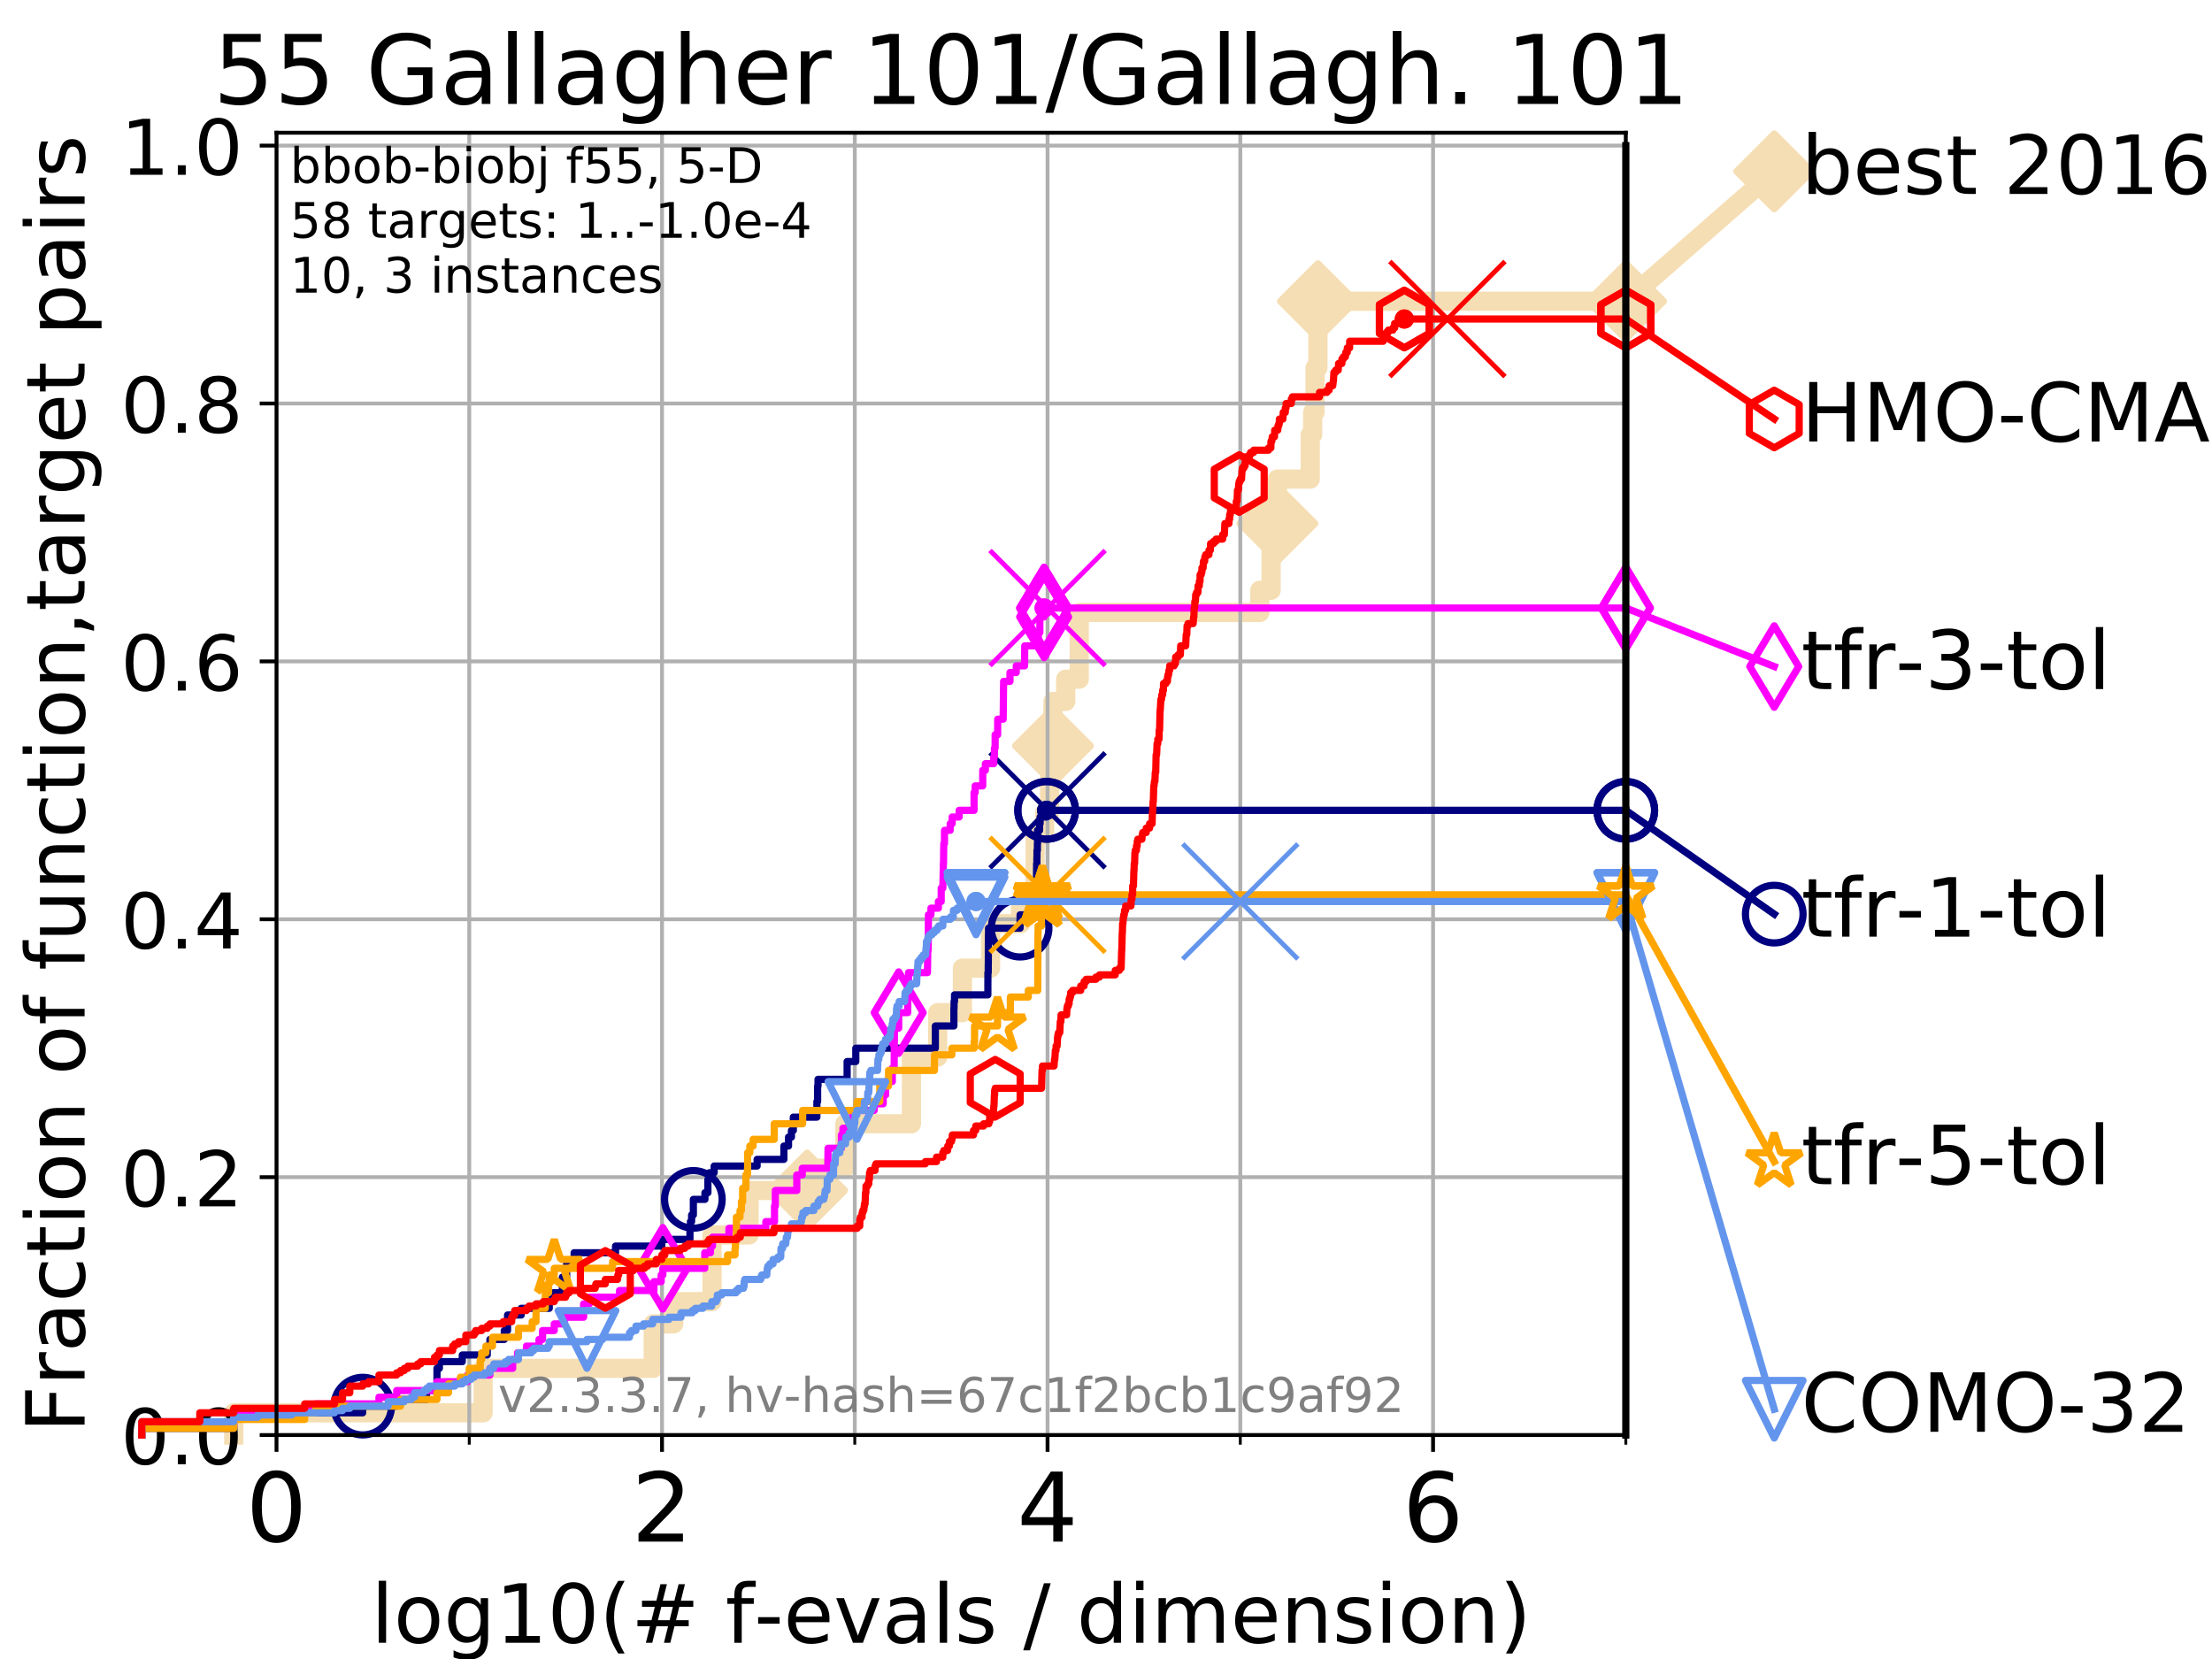 <?xml version="1.0" encoding="utf-8" standalone="no"?>
<!DOCTYPE svg PUBLIC "-//W3C//DTD SVG 1.1//EN"
  "http://www.w3.org/Graphics/SVG/1.1/DTD/svg11.dtd">
<!-- Created with matplotlib (https://matplotlib.org/) -->
<svg height="345.6pt" version="1.1" viewBox="0 0 460.8 345.6" width="460.8pt" xmlns="http://www.w3.org/2000/svg" xmlns:xlink="http://www.w3.org/1999/xlink">
 <defs>
  <style type="text/css">
*{stroke-linecap:butt;stroke-linejoin:round;}
  </style>
 </defs>
 <g id="figure_1">
  <g id="patch_1">
   <path d="M 0 345.6 
L 460.8 345.6 
L 460.8 0 
L 0 0 
z
" style="fill:#ffffff;"/>
  </g>
  <g id="axes_1">
   <g id="patch_2">
    <path d="M 57.6 298.944 
L 338.688 298.944 
L 338.688 27.648 
L 57.6 27.648 
z
" style="fill:#ffffff;"/>
   </g>
   <g id="line2d_1">
    <path d="M 48.692 298.944 
L 48.692 294.313 
L 100.642 294.313 
L 100.642 285.05 
L 136.073 285.05 
L 136.073 275.788 
L 140.348 275.788 
L 140.348 271.157 
L 148.335 271.157 
L 148.335 257.263 
L 156.053 257.263 
L 156.053 248.001 
L 168.141 248.001 
L 168.141 243.37 
L 175.991 243.37 
L 175.991 234.107 
L 189.873 234.107 
L 189.873 220.214 
L 195.339 220.214 
L 195.339 210.951 
L 200.488 210.951 
L 200.488 201.689 
L 206.36 201.689 
L 206.36 192.426 
L 212.604 192.426 
L 212.604 187.795 
L 215.64 187.795 
L 215.64 173.901 
L 217.61 173.901 
L 217.61 169.27 
L 218.651 169.27 
L 218.651 155.377 
L 219.349 155.377 
L 219.349 146.114 
L 222.007 146.114 
L 222.007 141.483 
L 224.826 141.483 
L 224.826 127.589 
L 262.451 127.589 
L 262.451 122.958 
L 264.799 122.958 
L 264.799 109.065 
L 266.104 109.065 
L 266.104 99.802 
L 272.944 99.802 
L 272.944 90.54 
L 273.452 90.54 
L 273.452 85.909 
L 273.943 85.909 
L 273.943 76.646 
L 274.55 76.646 
L 274.55 62.753 
L 338.688 62.753 
" style="fill:none;stroke:#f5deb3;stroke-linecap:square;stroke-width:4;"/>
   </g>
   <g id="line2d_2">
    <defs>
     <path d="M 0 7.778 
L 7.778 0 
L 0 -7.778 
L -7.778 0 
z
" id="m0a054bfb19" style="stroke:#f5deb3;stroke-linejoin:miter;stroke-width:1.5;"/>
    </defs>
    <g>
     <use style="fill:#f5deb3;stroke:#f5deb3;stroke-linejoin:miter;stroke-width:1.5;" x="168.141" xlink:href="#m0a054bfb19" y="248.001"/>
     <use style="fill:#f5deb3;stroke:#f5deb3;stroke-linejoin:miter;stroke-width:1.5;" x="219.349" xlink:href="#m0a054bfb19" y="155.377"/>
     <use style="fill:#f5deb3;stroke:#f5deb3;stroke-linejoin:miter;stroke-width:1.5;" x="266.104" xlink:href="#m0a054bfb19" y="109.065"/>
     <use style="fill:#f5deb3;stroke:#f5deb3;stroke-linejoin:miter;stroke-width:1.5;" x="274.55" xlink:href="#m0a054bfb19" y="62.753"/>
     <use style="fill:#f5deb3;stroke:#f5deb3;stroke-linejoin:miter;stroke-width:1.5;" x="338.688" xlink:href="#m0a054bfb19" y="62.753"/>
    </g>
   </g>
   <g id="line2d_3">
    <path style="fill:none;stroke:#f5deb3;stroke-linecap:square;stroke-width:4;"/>
    <g/>
   </g>
   <g id="line2d_4">
    <path d="M 338.688 62.753 
L 369.608 35.706 
" style="fill:none;stroke:#f5deb3;stroke-linecap:square;stroke-width:4;"/>
    <g>
     <use style="fill:#f5deb3;stroke:#f5deb3;stroke-linejoin:miter;stroke-width:1.5;" x="338.688" xlink:href="#m0a054bfb19" y="62.753"/>
     <use style="fill:#f5deb3;stroke:#f5deb3;stroke-linejoin:miter;stroke-width:1.5;" x="369.608" xlink:href="#m0a054bfb19" y="35.706"/>
    </g>
   </g>
   <g id="matplotlib.axis_1">
    <g id="xtick_1">
     <g id="line2d_5">
      <path clip-path="url(#p2262437419)" d="M 57.6 298.944 
L 57.6 27.648 
" style="fill:none;stroke:#b0b0b0;stroke-linecap:square;stroke-width:0.8;"/>
     </g>
     <g id="line2d_6">
      <defs>
       <path d="M 0 0 
L 0 3.5 
" id="mfdf6905912" style="stroke:#000000;stroke-width:0.8;"/>
      </defs>
      <g>
       <use style="stroke:#000000;stroke-width:0.8;" x="57.6" xlink:href="#mfdf6905912" y="298.944"/>
      </g>
     </g>
     <g id="text_1">
      <!-- 0 -->
      <defs>
       <path d="M 31.781 66.406 
Q 24.172 66.406 20.328 58.906 
Q 16.5 51.422 16.5 36.375 
Q 16.5 21.391 20.328 13.891 
Q 24.172 6.391 31.781 6.391 
Q 39.453 6.391 43.281 13.891 
Q 47.125 21.391 47.125 36.375 
Q 47.125 51.422 43.281 58.906 
Q 39.453 66.406 31.781 66.406 
z
M 31.781 74.219 
Q 44.047 74.219 50.516 64.516 
Q 56.984 54.828 56.984 36.375 
Q 56.984 17.969 50.516 8.266 
Q 44.047 -1.422 31.781 -1.422 
Q 19.531 -1.422 13.062 8.266 
Q 6.594 17.969 6.594 36.375 
Q 6.594 54.828 13.062 64.516 
Q 19.531 74.219 31.781 74.219 
z
" id="DejaVuSans-48"/>
      </defs>
      <g transform="translate(51.237 321.141)scale(0.2 -0.2)">
       <use xlink:href="#DejaVuSans-48"/>
      </g>
     </g>
    </g>
    <g id="xtick_2">
     <g id="line2d_7">
      <path clip-path="url(#p2262437419)" d="M 137.911 298.944 
L 137.911 27.648 
" style="fill:none;stroke:#b0b0b0;stroke-linecap:square;stroke-width:0.8;"/>
     </g>
     <g id="line2d_8">
      <g>
       <use style="stroke:#000000;stroke-width:0.8;" x="137.911" xlink:href="#mfdf6905912" y="298.944"/>
      </g>
     </g>
     <g id="text_2">
      <!-- 2 -->
      <defs>
       <path d="M 19.188 8.297 
L 53.609 8.297 
L 53.609 0 
L 7.328 0 
L 7.328 8.297 
Q 12.938 14.109 22.625 23.891 
Q 32.328 33.688 34.812 36.531 
Q 39.547 41.844 41.422 45.531 
Q 43.312 49.219 43.312 52.781 
Q 43.312 58.594 39.234 62.25 
Q 35.156 65.922 28.609 65.922 
Q 23.969 65.922 18.812 64.312 
Q 13.672 62.703 7.812 59.422 
L 7.812 69.391 
Q 13.766 71.781 18.938 73 
Q 24.125 74.219 28.422 74.219 
Q 39.75 74.219 46.484 68.547 
Q 53.219 62.891 53.219 53.422 
Q 53.219 48.922 51.531 44.891 
Q 49.859 40.875 45.406 35.406 
Q 44.188 33.984 37.641 27.219 
Q 31.109 20.453 19.188 8.297 
z
" id="DejaVuSans-50"/>
      </defs>
      <g transform="translate(131.548 321.141)scale(0.2 -0.2)">
       <use xlink:href="#DejaVuSans-50"/>
      </g>
     </g>
    </g>
    <g id="xtick_3">
     <g id="line2d_9">
      <path clip-path="url(#p2262437419)" d="M 218.222 298.944 
L 218.222 27.648 
" style="fill:none;stroke:#b0b0b0;stroke-linecap:square;stroke-width:0.8;"/>
     </g>
     <g id="line2d_10">
      <g>
       <use style="stroke:#000000;stroke-width:0.8;" x="218.222" xlink:href="#mfdf6905912" y="298.944"/>
      </g>
     </g>
     <g id="text_3">
      <!-- 4 -->
      <defs>
       <path d="M 37.797 64.312 
L 12.891 25.391 
L 37.797 25.391 
z
M 35.203 72.906 
L 47.609 72.906 
L 47.609 25.391 
L 58.016 25.391 
L 58.016 17.188 
L 47.609 17.188 
L 47.609 0 
L 37.797 0 
L 37.797 17.188 
L 4.891 17.188 
L 4.891 26.703 
z
" id="DejaVuSans-52"/>
      </defs>
      <g transform="translate(211.859 321.141)scale(0.2 -0.2)">
       <use xlink:href="#DejaVuSans-52"/>
      </g>
     </g>
    </g>
    <g id="xtick_4">
     <g id="line2d_11">
      <path clip-path="url(#p2262437419)" d="M 298.533 298.944 
L 298.533 27.648 
" style="fill:none;stroke:#b0b0b0;stroke-linecap:square;stroke-width:0.8;"/>
     </g>
     <g id="line2d_12">
      <g>
       <use style="stroke:#000000;stroke-width:0.8;" x="298.533" xlink:href="#mfdf6905912" y="298.944"/>
      </g>
     </g>
     <g id="text_4">
      <!-- 6 -->
      <defs>
       <path d="M 33.016 40.375 
Q 26.375 40.375 22.484 35.828 
Q 18.609 31.297 18.609 23.391 
Q 18.609 15.531 22.484 10.953 
Q 26.375 6.391 33.016 6.391 
Q 39.656 6.391 43.531 10.953 
Q 47.406 15.531 47.406 23.391 
Q 47.406 31.297 43.531 35.828 
Q 39.656 40.375 33.016 40.375 
z
M 52.594 71.297 
L 52.594 62.312 
Q 48.875 64.062 45.094 64.984 
Q 41.312 65.922 37.594 65.922 
Q 27.828 65.922 22.672 59.328 
Q 17.531 52.734 16.797 39.406 
Q 19.672 43.656 24.016 45.922 
Q 28.375 48.188 33.594 48.188 
Q 44.578 48.188 50.953 41.516 
Q 57.328 34.859 57.328 23.391 
Q 57.328 12.156 50.688 5.359 
Q 44.047 -1.422 33.016 -1.422 
Q 20.359 -1.422 13.672 8.266 
Q 6.984 17.969 6.984 36.375 
Q 6.984 53.656 15.188 63.938 
Q 23.391 74.219 37.203 74.219 
Q 40.922 74.219 44.703 73.484 
Q 48.484 72.75 52.594 71.297 
z
" id="DejaVuSans-54"/>
      </defs>
      <g transform="translate(292.17 321.141)scale(0.2 -0.2)">
       <use xlink:href="#DejaVuSans-54"/>
      </g>
     </g>
    </g>
    <g id="xtick_5">
     <g id="line2d_13">
      <path clip-path="url(#p2262437419)" d="M 97.755 298.944 
L 97.755 27.648 
" style="fill:none;stroke:#b0b0b0;stroke-linecap:square;stroke-width:0.8;"/>
     </g>
     <g id="line2d_14">
      <defs>
       <path d="M 0 0 
L 0 2 
" id="m3f4814e3c1" style="stroke:#000000;stroke-width:0.6;"/>
      </defs>
      <g>
       <use style="stroke:#000000;stroke-width:0.6;" x="97.755" xlink:href="#m3f4814e3c1" y="298.944"/>
      </g>
     </g>
    </g>
    <g id="xtick_6">
     <g id="line2d_15">
      <path clip-path="url(#p2262437419)" d="M 178.066 298.944 
L 178.066 27.648 
" style="fill:none;stroke:#b0b0b0;stroke-linecap:square;stroke-width:0.8;"/>
     </g>
     <g id="line2d_16">
      <g>
       <use style="stroke:#000000;stroke-width:0.6;" x="178.066" xlink:href="#m3f4814e3c1" y="298.944"/>
      </g>
     </g>
    </g>
    <g id="xtick_7">
     <g id="line2d_17">
      <path clip-path="url(#p2262437419)" d="M 258.377 298.944 
L 258.377 27.648 
" style="fill:none;stroke:#b0b0b0;stroke-linecap:square;stroke-width:0.8;"/>
     </g>
     <g id="line2d_18">
      <g>
       <use style="stroke:#000000;stroke-width:0.6;" x="258.377" xlink:href="#m3f4814e3c1" y="298.944"/>
      </g>
     </g>
    </g>
    <g id="xtick_8">
     <g id="line2d_19">
      <path clip-path="url(#p2262437419)" d="M 338.688 298.944 
L 338.688 27.648 
" style="fill:none;stroke:#b0b0b0;stroke-linecap:square;stroke-width:0.8;"/>
     </g>
     <g id="line2d_20">
      <g>
       <use style="stroke:#000000;stroke-width:0.6;" x="338.688" xlink:href="#m3f4814e3c1" y="298.944"/>
      </g>
     </g>
    </g>
    <g id="text_5">
     <!-- log10(# f-evals / dimension) -->
     <defs>
      <path d="M 9.422 75.984 
L 18.406 75.984 
L 18.406 0 
L 9.422 0 
z
" id="DejaVuSans-108"/>
      <path d="M 30.609 48.391 
Q 23.391 48.391 19.188 42.75 
Q 14.984 37.109 14.984 27.297 
Q 14.984 17.484 19.156 11.844 
Q 23.344 6.203 30.609 6.203 
Q 37.797 6.203 41.984 11.859 
Q 46.188 17.531 46.188 27.297 
Q 46.188 37.016 41.984 42.703 
Q 37.797 48.391 30.609 48.391 
z
M 30.609 56 
Q 42.328 56 49.016 48.375 
Q 55.719 40.766 55.719 27.297 
Q 55.719 13.875 49.016 6.219 
Q 42.328 -1.422 30.609 -1.422 
Q 18.844 -1.422 12.172 6.219 
Q 5.516 13.875 5.516 27.297 
Q 5.516 40.766 12.172 48.375 
Q 18.844 56 30.609 56 
z
" id="DejaVuSans-111"/>
      <path d="M 45.406 27.984 
Q 45.406 37.75 41.375 43.109 
Q 37.359 48.484 30.078 48.484 
Q 22.859 48.484 18.828 43.109 
Q 14.797 37.75 14.797 27.984 
Q 14.797 18.266 18.828 12.891 
Q 22.859 7.516 30.078 7.516 
Q 37.359 7.516 41.375 12.891 
Q 45.406 18.266 45.406 27.984 
z
M 54.391 6.781 
Q 54.391 -7.172 48.188 -13.984 
Q 42 -20.797 29.203 -20.797 
Q 24.469 -20.797 20.266 -20.094 
Q 16.062 -19.391 12.109 -17.922 
L 12.109 -9.188 
Q 16.062 -11.328 19.922 -12.344 
Q 23.781 -13.375 27.781 -13.375 
Q 36.625 -13.375 41.016 -8.766 
Q 45.406 -4.156 45.406 5.172 
L 45.406 9.625 
Q 42.625 4.781 38.281 2.391 
Q 33.938 0 27.875 0 
Q 17.828 0 11.672 7.656 
Q 5.516 15.328 5.516 27.984 
Q 5.516 40.672 11.672 48.328 
Q 17.828 56 27.875 56 
Q 33.938 56 38.281 53.609 
Q 42.625 51.219 45.406 46.391 
L 45.406 54.688 
L 54.391 54.688 
z
" id="DejaVuSans-103"/>
      <path d="M 12.406 8.297 
L 28.516 8.297 
L 28.516 63.922 
L 10.984 60.406 
L 10.984 69.391 
L 28.422 72.906 
L 38.281 72.906 
L 38.281 8.297 
L 54.391 8.297 
L 54.391 0 
L 12.406 0 
z
" id="DejaVuSans-49"/>
      <path d="M 31 75.875 
Q 24.469 64.656 21.281 53.656 
Q 18.109 42.672 18.109 31.391 
Q 18.109 20.125 21.312 9.062 
Q 24.516 -2 31 -13.188 
L 23.188 -13.188 
Q 15.875 -1.703 12.234 9.375 
Q 8.594 20.453 8.594 31.391 
Q 8.594 42.281 12.203 53.312 
Q 15.828 64.359 23.188 75.875 
z
" id="DejaVuSans-40"/>
      <path d="M 51.125 44 
L 36.922 44 
L 32.812 27.688 
L 47.125 27.688 
z
M 43.797 71.781 
L 38.719 51.516 
L 52.984 51.516 
L 58.109 71.781 
L 65.922 71.781 
L 60.891 51.516 
L 76.125 51.516 
L 76.125 44 
L 58.984 44 
L 54.984 27.688 
L 70.516 27.688 
L 70.516 20.219 
L 53.078 20.219 
L 48 0 
L 40.188 0 
L 45.219 20.219 
L 30.906 20.219 
L 25.875 0 
L 18.016 0 
L 23.094 20.219 
L 7.719 20.219 
L 7.719 27.688 
L 24.906 27.688 
L 29 44 
L 13.281 44 
L 13.281 51.516 
L 30.906 51.516 
L 35.891 71.781 
z
" id="DejaVuSans-35"/>
      <path id="DejaVuSans-32"/>
      <path d="M 37.109 75.984 
L 37.109 68.5 
L 28.516 68.5 
Q 23.688 68.5 21.797 66.547 
Q 19.922 64.594 19.922 59.516 
L 19.922 54.688 
L 34.719 54.688 
L 34.719 47.703 
L 19.922 47.703 
L 19.922 0 
L 10.891 0 
L 10.891 47.703 
L 2.297 47.703 
L 2.297 54.688 
L 10.891 54.688 
L 10.891 58.5 
Q 10.891 67.625 15.141 71.797 
Q 19.391 75.984 28.609 75.984 
z
" id="DejaVuSans-102"/>
      <path d="M 4.891 31.391 
L 31.203 31.391 
L 31.203 23.391 
L 4.891 23.391 
z
" id="DejaVuSans-45"/>
      <path d="M 56.203 29.594 
L 56.203 25.203 
L 14.891 25.203 
Q 15.484 15.922 20.484 11.062 
Q 25.484 6.203 34.422 6.203 
Q 39.594 6.203 44.453 7.469 
Q 49.312 8.734 54.109 11.281 
L 54.109 2.781 
Q 49.266 0.734 44.188 -0.344 
Q 39.109 -1.422 33.891 -1.422 
Q 20.797 -1.422 13.156 6.188 
Q 5.516 13.812 5.516 26.812 
Q 5.516 40.234 12.766 48.109 
Q 20.016 56 32.328 56 
Q 43.359 56 49.781 48.891 
Q 56.203 41.797 56.203 29.594 
z
M 47.219 32.234 
Q 47.125 39.594 43.094 43.984 
Q 39.062 48.391 32.422 48.391 
Q 24.906 48.391 20.391 44.141 
Q 15.875 39.891 15.188 32.172 
z
" id="DejaVuSans-101"/>
      <path d="M 2.984 54.688 
L 12.5 54.688 
L 29.594 8.797 
L 46.688 54.688 
L 56.203 54.688 
L 35.688 0 
L 23.484 0 
z
" id="DejaVuSans-118"/>
      <path d="M 34.281 27.484 
Q 23.391 27.484 19.188 25 
Q 14.984 22.516 14.984 16.5 
Q 14.984 11.719 18.141 8.906 
Q 21.297 6.109 26.703 6.109 
Q 34.188 6.109 38.703 11.406 
Q 43.219 16.703 43.219 25.484 
L 43.219 27.484 
z
M 52.203 31.203 
L 52.203 0 
L 43.219 0 
L 43.219 8.297 
Q 40.141 3.328 35.547 0.953 
Q 30.953 -1.422 24.312 -1.422 
Q 15.922 -1.422 10.953 3.297 
Q 6 8.016 6 15.922 
Q 6 25.141 12.172 29.828 
Q 18.359 34.516 30.609 34.516 
L 43.219 34.516 
L 43.219 35.406 
Q 43.219 41.609 39.141 45 
Q 35.062 48.391 27.688 48.391 
Q 23 48.391 18.547 47.266 
Q 14.109 46.141 10.016 43.891 
L 10.016 52.203 
Q 14.938 54.109 19.578 55.047 
Q 24.219 56 28.609 56 
Q 40.484 56 46.344 49.844 
Q 52.203 43.703 52.203 31.203 
z
" id="DejaVuSans-97"/>
      <path d="M 44.281 53.078 
L 44.281 44.578 
Q 40.484 46.531 36.375 47.5 
Q 32.281 48.484 27.875 48.484 
Q 21.188 48.484 17.844 46.438 
Q 14.5 44.391 14.5 40.281 
Q 14.5 37.156 16.891 35.375 
Q 19.281 33.594 26.516 31.984 
L 29.594 31.297 
Q 39.156 29.25 43.188 25.516 
Q 47.219 21.781 47.219 15.094 
Q 47.219 7.469 41.188 3.016 
Q 35.156 -1.422 24.609 -1.422 
Q 20.219 -1.422 15.453 -0.562 
Q 10.688 0.297 5.422 2 
L 5.422 11.281 
Q 10.406 8.688 15.234 7.391 
Q 20.062 6.109 24.812 6.109 
Q 31.156 6.109 34.562 8.281 
Q 37.984 10.453 37.984 14.406 
Q 37.984 18.062 35.516 20.016 
Q 33.062 21.969 24.703 23.781 
L 21.578 24.516 
Q 13.234 26.266 9.516 29.906 
Q 5.812 33.547 5.812 39.891 
Q 5.812 47.609 11.281 51.797 
Q 16.75 56 26.812 56 
Q 31.781 56 36.172 55.266 
Q 40.578 54.547 44.281 53.078 
z
" id="DejaVuSans-115"/>
      <path d="M 25.391 72.906 
L 33.688 72.906 
L 8.297 -9.281 
L 0 -9.281 
z
" id="DejaVuSans-47"/>
      <path d="M 45.406 46.391 
L 45.406 75.984 
L 54.391 75.984 
L 54.391 0 
L 45.406 0 
L 45.406 8.203 
Q 42.578 3.328 38.25 0.953 
Q 33.938 -1.422 27.875 -1.422 
Q 17.969 -1.422 11.734 6.484 
Q 5.516 14.406 5.516 27.297 
Q 5.516 40.188 11.734 48.094 
Q 17.969 56 27.875 56 
Q 33.938 56 38.25 53.625 
Q 42.578 51.266 45.406 46.391 
z
M 14.797 27.297 
Q 14.797 17.391 18.875 11.75 
Q 22.953 6.109 30.078 6.109 
Q 37.203 6.109 41.297 11.75 
Q 45.406 17.391 45.406 27.297 
Q 45.406 37.203 41.297 42.844 
Q 37.203 48.484 30.078 48.484 
Q 22.953 48.484 18.875 42.844 
Q 14.797 37.203 14.797 27.297 
z
" id="DejaVuSans-100"/>
      <path d="M 9.422 54.688 
L 18.406 54.688 
L 18.406 0 
L 9.422 0 
z
M 9.422 75.984 
L 18.406 75.984 
L 18.406 64.594 
L 9.422 64.594 
z
" id="DejaVuSans-105"/>
      <path d="M 52 44.188 
Q 55.375 50.25 60.062 53.125 
Q 64.75 56 71.094 56 
Q 79.641 56 84.281 50.016 
Q 88.922 44.047 88.922 33.016 
L 88.922 0 
L 79.891 0 
L 79.891 32.719 
Q 79.891 40.578 77.094 44.375 
Q 74.312 48.188 68.609 48.188 
Q 61.625 48.188 57.562 43.547 
Q 53.516 38.922 53.516 30.906 
L 53.516 0 
L 44.484 0 
L 44.484 32.719 
Q 44.484 40.625 41.703 44.406 
Q 38.922 48.188 33.109 48.188 
Q 26.219 48.188 22.156 43.531 
Q 18.109 38.875 18.109 30.906 
L 18.109 0 
L 9.078 0 
L 9.078 54.688 
L 18.109 54.688 
L 18.109 46.188 
Q 21.188 51.219 25.484 53.609 
Q 29.781 56 35.688 56 
Q 41.656 56 45.828 52.969 
Q 50 49.953 52 44.188 
z
" id="DejaVuSans-109"/>
      <path d="M 54.891 33.016 
L 54.891 0 
L 45.906 0 
L 45.906 32.719 
Q 45.906 40.484 42.875 44.328 
Q 39.844 48.188 33.797 48.188 
Q 26.516 48.188 22.312 43.547 
Q 18.109 38.922 18.109 30.906 
L 18.109 0 
L 9.078 0 
L 9.078 54.688 
L 18.109 54.688 
L 18.109 46.188 
Q 21.344 51.125 25.703 53.562 
Q 30.078 56 35.797 56 
Q 45.219 56 50.047 50.172 
Q 54.891 44.344 54.891 33.016 
z
" id="DejaVuSans-110"/>
      <path d="M 8.016 75.875 
L 15.828 75.875 
Q 23.141 64.359 26.781 53.312 
Q 30.422 42.281 30.422 31.391 
Q 30.422 20.453 26.781 9.375 
Q 23.141 -1.703 15.828 -13.188 
L 8.016 -13.188 
Q 14.5 -2 17.703 9.062 
Q 20.906 20.125 20.906 31.391 
Q 20.906 42.672 17.703 53.656 
Q 14.5 64.656 8.016 75.875 
z
" id="DejaVuSans-41"/>
     </defs>
     <g transform="translate(77.303 342.218)scale(0.17 -0.17)">
      <use xlink:href="#DejaVuSans-108"/>
      <use x="27.783" xlink:href="#DejaVuSans-111"/>
      <use x="88.965" xlink:href="#DejaVuSans-103"/>
      <use x="152.441" xlink:href="#DejaVuSans-49"/>
      <use x="216.064" xlink:href="#DejaVuSans-48"/>
      <use x="279.688" xlink:href="#DejaVuSans-40"/>
      <use x="318.701" xlink:href="#DejaVuSans-35"/>
      <use x="402.49" xlink:href="#DejaVuSans-32"/>
      <use x="434.277" xlink:href="#DejaVuSans-102"/>
      <use x="469.404" xlink:href="#DejaVuSans-45"/>
      <use x="505.488" xlink:href="#DejaVuSans-101"/>
      <use x="567.012" xlink:href="#DejaVuSans-118"/>
      <use x="626.191" xlink:href="#DejaVuSans-97"/>
      <use x="687.471" xlink:href="#DejaVuSans-108"/>
      <use x="715.254" xlink:href="#DejaVuSans-115"/>
      <use x="767.354" xlink:href="#DejaVuSans-32"/>
      <use x="799.141" xlink:href="#DejaVuSans-47"/>
      <use x="832.832" xlink:href="#DejaVuSans-32"/>
      <use x="864.619" xlink:href="#DejaVuSans-100"/>
      <use x="928.096" xlink:href="#DejaVuSans-105"/>
      <use x="955.879" xlink:href="#DejaVuSans-109"/>
      <use x="1053.291" xlink:href="#DejaVuSans-101"/>
      <use x="1114.814" xlink:href="#DejaVuSans-110"/>
      <use x="1178.193" xlink:href="#DejaVuSans-115"/>
      <use x="1230.293" xlink:href="#DejaVuSans-105"/>
      <use x="1258.076" xlink:href="#DejaVuSans-111"/>
      <use x="1319.258" xlink:href="#DejaVuSans-110"/>
      <use x="1382.637" xlink:href="#DejaVuSans-41"/>
     </g>
    </g>
   </g>
   <g id="matplotlib.axis_2">
    <g id="ytick_1">
     <g id="line2d_21">
      <path clip-path="url(#p2262437419)" d="M 57.6 298.944 
L 338.688 298.944 
" style="fill:none;stroke:#b0b0b0;stroke-linecap:square;stroke-width:0.8;"/>
     </g>
     <g id="line2d_22">
      <defs>
       <path d="M 0 0 
L -3.5 0 
" id="md321e6b15a" style="stroke:#000000;stroke-width:0.8;"/>
      </defs>
      <g>
       <use style="stroke:#000000;stroke-width:0.8;" x="57.6" xlink:href="#md321e6b15a" y="298.944"/>
      </g>
     </g>
     <g id="text_6">
      <!-- 0.0 -->
      <defs>
       <path d="M 10.688 12.406 
L 21 12.406 
L 21 0 
L 10.688 0 
z
" id="DejaVuSans-46"/>
      </defs>
      <g transform="translate(25.155 305.023)scale(0.16 -0.16)">
       <use xlink:href="#DejaVuSans-48"/>
       <use x="63.623" xlink:href="#DejaVuSans-46"/>
       <use x="95.41" xlink:href="#DejaVuSans-48"/>
      </g>
     </g>
    </g>
    <g id="ytick_2">
     <g id="line2d_23">
      <path clip-path="url(#p2262437419)" d="M 57.6 245.222 
L 338.688 245.222 
" style="fill:none;stroke:#b0b0b0;stroke-linecap:square;stroke-width:0.8;"/>
     </g>
     <g id="line2d_24">
      <g>
       <use style="stroke:#000000;stroke-width:0.8;" x="57.6" xlink:href="#md321e6b15a" y="245.222"/>
      </g>
     </g>
     <g id="text_7">
      <!-- 0.2 -->
      <g transform="translate(25.155 251.301)scale(0.16 -0.16)">
       <use xlink:href="#DejaVuSans-48"/>
       <use x="63.623" xlink:href="#DejaVuSans-46"/>
       <use x="95.41" xlink:href="#DejaVuSans-50"/>
      </g>
     </g>
    </g>
    <g id="ytick_3">
     <g id="line2d_25">
      <path clip-path="url(#p2262437419)" d="M 57.6 191.5 
L 338.688 191.5 
" style="fill:none;stroke:#b0b0b0;stroke-linecap:square;stroke-width:0.8;"/>
     </g>
     <g id="line2d_26">
      <g>
       <use style="stroke:#000000;stroke-width:0.8;" x="57.6" xlink:href="#md321e6b15a" y="191.5"/>
      </g>
     </g>
     <g id="text_8">
      <!-- 0.4 -->
      <g transform="translate(25.155 197.579)scale(0.16 -0.16)">
       <use xlink:href="#DejaVuSans-48"/>
       <use x="63.623" xlink:href="#DejaVuSans-46"/>
       <use x="95.41" xlink:href="#DejaVuSans-52"/>
      </g>
     </g>
    </g>
    <g id="ytick_4">
     <g id="line2d_27">
      <path clip-path="url(#p2262437419)" d="M 57.6 137.778 
L 338.688 137.778 
" style="fill:none;stroke:#b0b0b0;stroke-linecap:square;stroke-width:0.8;"/>
     </g>
     <g id="line2d_28">
      <g>
       <use style="stroke:#000000;stroke-width:0.8;" x="57.6" xlink:href="#md321e6b15a" y="137.778"/>
      </g>
     </g>
     <g id="text_9">
      <!-- 0.6 -->
      <g transform="translate(25.155 143.857)scale(0.16 -0.16)">
       <use xlink:href="#DejaVuSans-48"/>
       <use x="63.623" xlink:href="#DejaVuSans-46"/>
       <use x="95.41" xlink:href="#DejaVuSans-54"/>
      </g>
     </g>
    </g>
    <g id="ytick_5">
     <g id="line2d_29">
      <path clip-path="url(#p2262437419)" d="M 57.6 84.056 
L 338.688 84.056 
" style="fill:none;stroke:#b0b0b0;stroke-linecap:square;stroke-width:0.8;"/>
     </g>
     <g id="line2d_30">
      <g>
       <use style="stroke:#000000;stroke-width:0.8;" x="57.6" xlink:href="#md321e6b15a" y="84.056"/>
      </g>
     </g>
     <g id="text_10">
      <!-- 0.8 -->
      <defs>
       <path d="M 31.781 34.625 
Q 24.75 34.625 20.719 30.859 
Q 16.703 27.094 16.703 20.516 
Q 16.703 13.922 20.719 10.156 
Q 24.75 6.391 31.781 6.391 
Q 38.812 6.391 42.859 10.172 
Q 46.922 13.969 46.922 20.516 
Q 46.922 27.094 42.891 30.859 
Q 38.875 34.625 31.781 34.625 
z
M 21.922 38.812 
Q 15.578 40.375 12.031 44.719 
Q 8.5 49.078 8.5 55.328 
Q 8.5 64.062 14.719 69.141 
Q 20.953 74.219 31.781 74.219 
Q 42.672 74.219 48.875 69.141 
Q 55.078 64.062 55.078 55.328 
Q 55.078 49.078 51.531 44.719 
Q 48 40.375 41.703 38.812 
Q 48.828 37.156 52.797 32.312 
Q 56.781 27.484 56.781 20.516 
Q 56.781 9.906 50.312 4.234 
Q 43.844 -1.422 31.781 -1.422 
Q 19.734 -1.422 13.25 4.234 
Q 6.781 9.906 6.781 20.516 
Q 6.781 27.484 10.781 32.312 
Q 14.797 37.156 21.922 38.812 
z
M 18.312 54.391 
Q 18.312 48.734 21.844 45.562 
Q 25.391 42.391 31.781 42.391 
Q 38.141 42.391 41.719 45.562 
Q 45.312 48.734 45.312 54.391 
Q 45.312 60.062 41.719 63.234 
Q 38.141 66.406 31.781 66.406 
Q 25.391 66.406 21.844 63.234 
Q 18.312 60.062 18.312 54.391 
z
" id="DejaVuSans-56"/>
      </defs>
      <g transform="translate(25.155 90.135)scale(0.16 -0.16)">
       <use xlink:href="#DejaVuSans-48"/>
       <use x="63.623" xlink:href="#DejaVuSans-46"/>
       <use x="95.41" xlink:href="#DejaVuSans-56"/>
      </g>
     </g>
    </g>
    <g id="ytick_6">
     <g id="line2d_31">
      <path clip-path="url(#p2262437419)" d="M 57.6 30.334 
L 338.688 30.334 
" style="fill:none;stroke:#b0b0b0;stroke-linecap:square;stroke-width:0.8;"/>
     </g>
     <g id="line2d_32">
      <g>
       <use style="stroke:#000000;stroke-width:0.8;" x="57.6" xlink:href="#md321e6b15a" y="30.334"/>
      </g>
     </g>
     <g id="text_11">
      <!-- 1.0 -->
      <g transform="translate(25.155 36.413)scale(0.16 -0.16)">
       <use xlink:href="#DejaVuSans-49"/>
       <use x="63.623" xlink:href="#DejaVuSans-46"/>
       <use x="95.41" xlink:href="#DejaVuSans-48"/>
      </g>
     </g>
    </g>
    <g id="text_12">
     <!-- Fraction of function,target pairs -->
     <defs>
      <path d="M 9.812 72.906 
L 51.703 72.906 
L 51.703 64.594 
L 19.672 64.594 
L 19.672 43.109 
L 48.578 43.109 
L 48.578 34.812 
L 19.672 34.812 
L 19.672 0 
L 9.812 0 
z
" id="DejaVuSans-70"/>
      <path d="M 41.109 46.297 
Q 39.594 47.172 37.812 47.578 
Q 36.031 48 33.891 48 
Q 26.266 48 22.188 43.047 
Q 18.109 38.094 18.109 28.812 
L 18.109 0 
L 9.078 0 
L 9.078 54.688 
L 18.109 54.688 
L 18.109 46.188 
Q 20.953 51.172 25.484 53.578 
Q 30.031 56 36.531 56 
Q 37.453 56 38.578 55.875 
Q 39.703 55.766 41.062 55.516 
z
" id="DejaVuSans-114"/>
      <path d="M 48.781 52.594 
L 48.781 44.188 
Q 44.969 46.297 41.141 47.344 
Q 37.312 48.391 33.406 48.391 
Q 24.656 48.391 19.812 42.844 
Q 14.984 37.312 14.984 27.297 
Q 14.984 17.281 19.812 11.734 
Q 24.656 6.203 33.406 6.203 
Q 37.312 6.203 41.141 7.25 
Q 44.969 8.297 48.781 10.406 
L 48.781 2.094 
Q 45.016 0.344 40.984 -0.531 
Q 36.969 -1.422 32.422 -1.422 
Q 20.062 -1.422 12.781 6.344 
Q 5.516 14.109 5.516 27.297 
Q 5.516 40.672 12.859 48.328 
Q 20.219 56 33.016 56 
Q 37.156 56 41.109 55.141 
Q 45.062 54.297 48.781 52.594 
z
" id="DejaVuSans-99"/>
      <path d="M 18.312 70.219 
L 18.312 54.688 
L 36.812 54.688 
L 36.812 47.703 
L 18.312 47.703 
L 18.312 18.016 
Q 18.312 11.328 20.141 9.422 
Q 21.969 7.516 27.594 7.516 
L 36.812 7.516 
L 36.812 0 
L 27.594 0 
Q 17.188 0 13.234 3.875 
Q 9.281 7.766 9.281 18.016 
L 9.281 47.703 
L 2.688 47.703 
L 2.688 54.688 
L 9.281 54.688 
L 9.281 70.219 
z
" id="DejaVuSans-116"/>
      <path d="M 8.5 21.578 
L 8.5 54.688 
L 17.484 54.688 
L 17.484 21.922 
Q 17.484 14.156 20.5 10.266 
Q 23.531 6.391 29.594 6.391 
Q 36.859 6.391 41.078 11.031 
Q 45.312 15.672 45.312 23.688 
L 45.312 54.688 
L 54.297 54.688 
L 54.297 0 
L 45.312 0 
L 45.312 8.406 
Q 42.047 3.422 37.719 1 
Q 33.406 -1.422 27.688 -1.422 
Q 18.266 -1.422 13.375 4.438 
Q 8.5 10.297 8.5 21.578 
z
M 31.109 56 
z
" id="DejaVuSans-117"/>
      <path d="M 11.719 12.406 
L 22.016 12.406 
L 22.016 4 
L 14.016 -11.625 
L 7.719 -11.625 
L 11.719 4 
z
" id="DejaVuSans-44"/>
      <path d="M 18.109 8.203 
L 18.109 -20.797 
L 9.078 -20.797 
L 9.078 54.688 
L 18.109 54.688 
L 18.109 46.391 
Q 20.953 51.266 25.266 53.625 
Q 29.594 56 35.594 56 
Q 45.562 56 51.781 48.094 
Q 58.016 40.188 58.016 27.297 
Q 58.016 14.406 51.781 6.484 
Q 45.562 -1.422 35.594 -1.422 
Q 29.594 -1.422 25.266 0.953 
Q 20.953 3.328 18.109 8.203 
z
M 48.688 27.297 
Q 48.688 37.203 44.609 42.844 
Q 40.531 48.484 33.406 48.484 
Q 26.266 48.484 22.188 42.844 
Q 18.109 37.203 18.109 27.297 
Q 18.109 17.391 22.188 11.75 
Q 26.266 6.109 33.406 6.109 
Q 40.531 6.109 44.609 11.75 
Q 48.688 17.391 48.688 27.297 
z
" id="DejaVuSans-112"/>
     </defs>
     <g transform="translate(17.62 298.435)rotate(-90)scale(0.17 -0.17)">
      <use xlink:href="#DejaVuSans-70"/>
      <use x="57.41" xlink:href="#DejaVuSans-114"/>
      <use x="98.523" xlink:href="#DejaVuSans-97"/>
      <use x="159.803" xlink:href="#DejaVuSans-99"/>
      <use x="214.783" xlink:href="#DejaVuSans-116"/>
      <use x="253.992" xlink:href="#DejaVuSans-105"/>
      <use x="281.775" xlink:href="#DejaVuSans-111"/>
      <use x="342.957" xlink:href="#DejaVuSans-110"/>
      <use x="406.336" xlink:href="#DejaVuSans-32"/>
      <use x="438.123" xlink:href="#DejaVuSans-111"/>
      <use x="499.305" xlink:href="#DejaVuSans-102"/>
      <use x="534.51" xlink:href="#DejaVuSans-32"/>
      <use x="566.297" xlink:href="#DejaVuSans-102"/>
      <use x="601.502" xlink:href="#DejaVuSans-117"/>
      <use x="664.881" xlink:href="#DejaVuSans-110"/>
      <use x="728.26" xlink:href="#DejaVuSans-99"/>
      <use x="783.24" xlink:href="#DejaVuSans-116"/>
      <use x="822.449" xlink:href="#DejaVuSans-105"/>
      <use x="850.232" xlink:href="#DejaVuSans-111"/>
      <use x="911.414" xlink:href="#DejaVuSans-110"/>
      <use x="974.793" xlink:href="#DejaVuSans-44"/>
      <use x="1006.58" xlink:href="#DejaVuSans-116"/>
      <use x="1045.789" xlink:href="#DejaVuSans-97"/>
      <use x="1107.068" xlink:href="#DejaVuSans-114"/>
      <use x="1148.166" xlink:href="#DejaVuSans-103"/>
      <use x="1211.643" xlink:href="#DejaVuSans-101"/>
      <use x="1273.166" xlink:href="#DejaVuSans-116"/>
      <use x="1312.375" xlink:href="#DejaVuSans-32"/>
      <use x="1344.162" xlink:href="#DejaVuSans-112"/>
      <use x="1407.639" xlink:href="#DejaVuSans-97"/>
      <use x="1468.918" xlink:href="#DejaVuSans-105"/>
      <use x="1496.701" xlink:href="#DejaVuSans-114"/>
      <use x="1537.814" xlink:href="#DejaVuSans-115"/>
     </g>
    </g>
   </g>
   <g id="line2d_33">
    <defs>
     <path d="M 0 1.5 
C 0.398 1.5 0.779 1.342 1.061 1.061 
C 1.342 0.779 1.5 0.398 1.5 0 
C 1.5 -0.398 1.342 -0.779 1.061 -1.061 
C 0.779 -1.342 0.398 -1.5 0 -1.5 
C -0.398 -1.5 -0.779 -1.342 -1.061 -1.061 
C -1.342 -0.779 -1.5 -0.398 -1.5 0 
C -1.5 0.398 -1.342 0.779 -1.061 1.061 
C -0.779 1.342 -0.398 1.5 0 1.5 
z
" id="md54eea9683" style="stroke:#f5deb3;"/>
    </defs>
    <g>
     <use style="fill:#f5deb3;stroke:#f5deb3;" x="274.55" xlink:href="#md54eea9683" y="62.753"/>
     <use style="fill:#f5deb3;stroke:#f5deb3;" x="274.55" xlink:href="#md54eea9683" y="62.753"/>
    </g>
   </g>
   <g id="line2d_34">
    <defs>
     <path d="M 0 1.5 
C 0.398 1.5 0.779 1.342 1.061 1.061 
C 1.342 0.779 1.5 0.398 1.5 0 
C 1.5 -0.398 1.342 -0.779 1.061 -1.061 
C 0.779 -1.342 0.398 -1.5 0 -1.5 
C -0.398 -1.5 -0.779 -1.342 -1.061 -1.061 
C -1.342 -0.779 -1.5 -0.398 -1.5 0 
C -1.5 0.398 -1.342 0.779 -1.061 1.061 
C -0.779 1.342 -0.398 1.5 0 1.5 
z
" id="mc32e6edaad" style="stroke:#000080;"/>
    </defs>
    <g>
     <use style="fill:#000080;stroke:#000080;" x="218.033" xlink:href="#mc32e6edaad" y="168.807"/>
     <use style="fill:#000080;stroke:#000080;" x="218.033" xlink:href="#mc32e6edaad" y="168.807"/>
    </g>
   </g>
   <g id="line2d_35">
    <path d="M 29.533 298.944 
L 29.533 297.555 
L 48.692 297.555 
L 48.692 294.313 
L 75.556 294.313 
L 75.556 292.923 
L 82.627 292.923 
L 82.627 291.534 
L 88.847 291.534 
L 88.847 289.682 
L 91.03 289.682 
L 91.03 285.05 
L 91.535 285.05 
L 91.535 283.661 
L 96.301 283.661 
L 96.301 282.272 
L 101.507 282.272 
L 101.507 280.419 
L 102.06 280.419 
L 102.06 279.03 
L 105.057 279.03 
L 105.057 277.177 
L 105.733 277.177 
L 105.733 273.935 
L 108.578 273.935 
L 108.578 272.546 
L 114.419 272.546 
L 114.419 271.157 
L 114.947 271.157 
L 114.947 269.304 
L 117.145 269.304 
L 117.145 266.062 
L 118.04 266.062 
L 118.04 262.821 
L 119.603 262.821 
L 119.603 260.968 
L 128.23 260.968 
L 128.23 259.579 
L 137.876 259.579 
L 137.876 258.189 
L 143.729 258.189 
L 143.729 256.337 
L 143.828 256.337 
L 143.828 254.484 
L 144.075 254.484 
L 144.075 253.095 
L 144.439 253.095 
L 144.439 249.853 
L 146.854 249.853 
L 146.854 248.464 
L 147.47 248.464 
L 147.47 245.685 
L 147.789 245.685 
L 147.789 244.296 
L 148.771 244.296 
L 148.771 242.906 
L 157.72 242.906 
L 157.72 241.517 
L 163.299 241.517 
L 163.299 238.738 
L 164.264 238.738 
L 164.264 236.886 
L 164.87 236.886 
L 164.87 235.496 
L 165.266 235.496 
L 165.266 232.718 
L 170.174 232.718 
L 170.174 229.476 
L 170.327 229.476 
L 170.327 226.234 
L 170.408 226.234 
L 170.408 224.845 
L 176.471 224.845 
L 176.471 221.14 
L 178.278 221.14 
L 178.278 218.361 
L 194.851 218.361 
L 194.851 213.73 
L 198.713 213.73 
L 198.713 210.025 
L 198.748 210.025 
L 198.748 208.635 
L 198.844 208.635 
L 198.844 207.246 
L 205.791 207.246 
L 205.791 204.467 
L 205.798 204.467 
L 205.798 202.615 
L 205.867 202.615 
L 205.867 200.762 
L 205.884 200.762 
L 205.884 199.373 
L 205.889 199.373 
L 205.889 196.594 
L 205.898 196.594 
L 205.898 194.742 
L 205.931 194.742 
L 205.931 193.353 
L 212.504 193.353 
L 212.504 190.574 
L 215.044 190.574 
L 215.044 187.795 
L 215.317 187.795 
L 215.317 185.943 
L 215.921 185.943 
L 215.921 183.164 
L 215.932 183.164 
L 215.932 181.311 
L 215.942 181.311 
L 215.942 179.922 
L 216.002 179.922 
L 216.002 178.533 
L 216.021 178.533 
L 216.021 177.143 
L 216.107 177.143 
L 216.107 175.754 
L 216.138 175.754 
L 216.138 172.975 
L 216.569 172.975 
L 216.569 171.586 
L 216.676 171.586 
L 216.676 170.196 
L 218.033 170.196 
L 218.033 168.807 
L 338.688 168.807 
" style="fill:none;stroke:#000080;stroke-linecap:square;stroke-width:1.5;"/>
   </g>
   <g id="line2d_36">
    <defs>
     <path d="M 0 6 
C 1.591 6 3.117 5.368 4.243 4.243 
C 5.368 3.117 6 1.591 6 0 
C 6 -1.591 5.368 -3.117 4.243 -4.243 
C 3.117 -5.368 1.591 -6 0 -6 
C -1.591 -6 -3.117 -5.368 -4.243 -4.243 
C -5.368 -3.117 -6 -1.591 -6 0 
C -6 1.591 -5.368 3.117 -4.243 4.243 
C -3.117 5.368 -1.591 6 0 6 
z
" id="m3f255ecdd2" style="stroke:#000080;stroke-width:1.5;"/>
    </defs>
    <g>
     <use style="fill-opacity:0;stroke:#000080;stroke-width:1.5;" x="75.556" xlink:href="#m3f255ecdd2" y="292.923"/>
     <use style="fill-opacity:0;stroke:#000080;stroke-width:1.5;" x="144.439" xlink:href="#m3f255ecdd2" y="249.853"/>
     <use style="fill-opacity:0;stroke:#000080;stroke-width:1.5;" x="212.504" xlink:href="#m3f255ecdd2" y="193.353"/>
     <use style="fill-opacity:0;stroke:#000080;stroke-width:1.5;" x="218.033" xlink:href="#m3f255ecdd2" y="168.807"/>
     <use style="fill-opacity:0;stroke:#000080;stroke-width:1.5;" x="218.033" xlink:href="#m3f255ecdd2" y="168.807"/>
     <use style="fill-opacity:0;stroke:#000080;stroke-width:1.5;" x="338.688" xlink:href="#m3f255ecdd2" y="168.807"/>
    </g>
   </g>
   <g id="line2d_37">
    <path style="fill:none;stroke:#000080;stroke-linecap:square;stroke-width:1.5;"/>
    <g/>
   </g>
   <g id="line2d_38">
    <path clip-path="url(#p2262437419)" d="M 218.224 168.807 
" style="fill:none;stroke:#000080;stroke-linecap:square;stroke-width:1.5;"/>
    <defs>
     <path d="M -12 12 
L 12 -12 
M -12 -12 
L 12 12 
" id="m0c71e2154e" style="stroke:#000080;"/>
    </defs>
    <g clip-path="url(#p2262437419)">
     <use style="fill:#000080;stroke:#000080;" x="218.224" xlink:href="#m0c71e2154e" y="168.807"/>
    </g>
   </g>
   <g id="line2d_39">
    <defs>
     <path d="M 0 1.5 
C 0.398 1.5 0.779 1.342 1.061 1.061 
C 1.342 0.779 1.5 0.398 1.5 0 
C 1.5 -0.398 1.342 -0.779 1.061 -1.061 
C 0.779 -1.342 0.398 -1.5 0 -1.5 
C -0.398 -1.5 -0.779 -1.342 -1.061 -1.061 
C -1.342 -0.779 -1.5 -0.398 -1.5 0 
C -1.5 0.398 -1.342 0.779 -1.061 1.061 
C -0.779 1.342 -0.398 1.5 0 1.5 
z
" id="m09605bb3a1" style="stroke:#ff00ff;"/>
    </defs>
    <g>
     <use style="fill:#ff00ff;stroke:#ff00ff;" x="217.513" xlink:href="#m09605bb3a1" y="126.663"/>
     <use style="fill:#ff00ff;stroke:#ff00ff;" x="217.513" xlink:href="#m09605bb3a1" y="126.663"/>
    </g>
   </g>
   <g id="line2d_40">
    <path d="M 29.533 298.944 
L 29.533 297.092 
L 48.692 297.092 
L 48.692 293.85 
L 65.797 293.85 
L 65.797 292.46 
L 78.942 292.46 
L 78.942 291.071 
L 82.627 291.071 
L 82.627 289.682 
L 91.03 289.682 
L 91.03 287.829 
L 97.403 287.829 
L 97.403 286.44 
L 102.06 286.44 
L 102.06 285.05 
L 106.803 285.05 
L 106.803 283.198 
L 107.811 283.198 
L 107.811 281.809 
L 109.668 281.809 
L 109.668 280.419 
L 112.281 280.419 
L 112.281 279.03 
L 113.023 279.03 
L 113.023 277.177 
L 115.46 277.177 
L 115.46 275.788 
L 117.598 275.788 
L 117.598 274.399 
L 121.579 274.399 
L 121.579 271.62 
L 122.782 271.62 
L 122.782 270.231 
L 129.06 270.231 
L 129.06 268.841 
L 136.228 268.841 
L 136.228 266.989 
L 137.736 266.989 
L 137.736 265.599 
L 138.084 265.599 
L 138.084 264.21 
L 146.812 264.21 
L 146.812 260.968 
L 148.006 260.968 
L 148.006 259.579 
L 148.431 259.579 
L 148.431 257.726 
L 151.85 257.726 
L 151.85 255.874 
L 159.538 255.874 
L 159.538 254.484 
L 161.348 254.484 
L 161.348 251.243 
L 161.511 251.243 
L 161.511 248.001 
L 165.985 248.001 
L 165.985 244.759 
L 167.126 244.759 
L 167.126 243.37 
L 172.434 243.37 
L 172.501 239.201 
L 175.277 239.201 
L 175.277 236.423 
L 175.594 236.423 
L 175.594 235.033 
L 177.263 235.033 
L 177.263 233.181 
L 177.607 233.181 
L 177.607 231.328 
L 182.105 231.328 
L 182.105 229.939 
L 183.989 229.939 
L 183.989 228.087 
L 184.495 228.087 
L 184.495 225.308 
L 185.882 225.308 
L 185.882 222.529 
L 186.267 222.529 
L 186.328 214.193 
L 187.211 214.193 
L 187.211 210.951 
L 189.094 210.951 
L 189.144 204.467 
L 189.262 204.467 
L 189.262 202.615 
L 193.203 202.615 
L 193.276 197.984 
L 193.36 197.984 
L 193.411 190.574 
L 193.935 190.574 
L 193.935 189.184 
L 195.484 189.184 
L 195.484 187.795 
L 196.069 187.795 
L 196.069 185.016 
L 196.411 185.016 
L 196.522 179.922 
L 196.551 179.922 
L 196.606 175.754 
L 196.747 175.754 
L 196.761 172.975 
L 197.935 172.975 
L 197.935 171.586 
L 198.353 171.586 
L 198.353 170.196 
L 199.81 170.196 
L 199.81 168.807 
L 202.914 168.807 
L 202.914 165.102 
L 203.152 165.102 
L 203.152 163.713 
L 204.721 163.713 
L 204.721 160.471 
L 205.273 160.471 
L 205.273 159.082 
L 207.015 159.082 
L 207.015 157.692 
L 207.162 157.692 
L 207.162 155.84 
L 207.305 155.84 
L 207.305 153.061 
L 207.823 153.061 
L 207.839 149.819 
L 208.981 149.819 
L 209.068 141.946 
L 210.397 141.946 
L 210.397 140.094 
L 211.703 140.094 
L 211.703 138.704 
L 213.441 138.704 
L 213.472 134.536 
L 215.782 134.536 
L 215.782 133.147 
L 216.291 133.147 
L 216.291 131.757 
L 216.624 131.757 
L 216.624 128.516 
L 217.513 128.516 
L 217.513 126.663 
L 338.688 126.663 
L 338.688 126.663 
" style="fill:none;stroke:#ff00ff;stroke-linecap:square;stroke-width:1.5;"/>
   </g>
   <g id="line2d_41">
    <defs>
     <path d="M 0 8.485 
L 5.091 0 
L 0 -8.485 
L -5.091 0 
z
" id="m49647d3467" style="stroke:#ff00ff;stroke-linejoin:miter;stroke-width:1.5;"/>
    </defs>
    <g>
     <use style="fill-opacity:0;stroke:#ff00ff;stroke-linejoin:miter;stroke-width:1.5;" x="138.084" xlink:href="#m49647d3467" y="264.21"/>
     <use style="fill-opacity:0;stroke:#ff00ff;stroke-linejoin:miter;stroke-width:1.5;" x="187.211" xlink:href="#m49647d3467" y="210.951"/>
     <use style="fill-opacity:0;stroke:#ff00ff;stroke-linejoin:miter;stroke-width:1.5;" x="217.513" xlink:href="#m49647d3467" y="128.516"/>
     <use style="fill-opacity:0;stroke:#ff00ff;stroke-linejoin:miter;stroke-width:1.5;" x="217.513" xlink:href="#m49647d3467" y="126.663"/>
     <use style="fill-opacity:0;stroke:#ff00ff;stroke-linejoin:miter;stroke-width:1.5;" x="217.513" xlink:href="#m49647d3467" y="126.663"/>
     <use style="fill-opacity:0;stroke:#ff00ff;stroke-linejoin:miter;stroke-width:1.5;" x="338.688" xlink:href="#m49647d3467" y="126.663"/>
    </g>
   </g>
   <g id="line2d_42">
    <path style="fill:none;stroke:#ff00ff;stroke-linecap:square;stroke-width:1.5;"/>
    <g/>
   </g>
   <g id="line2d_43">
    <path clip-path="url(#p2262437419)" d="M 218.225 126.663 
" style="fill:none;stroke:#ff00ff;stroke-linecap:square;stroke-width:1.5;"/>
    <defs>
     <path d="M -12 12 
L 12 -12 
M -12 -12 
L 12 12 
" id="m296facc042" style="stroke:#ff00ff;"/>
    </defs>
    <g clip-path="url(#p2262437419)">
     <use style="fill:#ff00ff;stroke:#ff00ff;" x="218.225" xlink:href="#m296facc042" y="126.663"/>
    </g>
   </g>
   <g id="line2d_44">
    <defs>
     <path d="M 0 1.5 
C 0.398 1.5 0.779 1.342 1.061 1.061 
C 1.342 0.779 1.5 0.398 1.5 0 
C 1.5 -0.398 1.342 -0.779 1.061 -1.061 
C 0.779 -1.342 0.398 -1.5 0 -1.5 
C -0.398 -1.5 -0.779 -1.342 -1.061 -1.061 
C -1.342 -0.779 -1.5 -0.398 -1.5 0 
C -1.5 0.398 -1.342 0.779 -1.061 1.061 
C -0.779 1.342 -0.398 1.5 0 1.5 
z
" id="mb340b3fe30" style="stroke:#ffa500;"/>
    </defs>
    <g>
     <use style="fill:#ffa500;stroke:#ffa500;" x="217.139" xlink:href="#mb340b3fe30" y="186.406"/>
     <use style="fill:#ffa500;stroke:#ffa500;" x="217.139" xlink:href="#mb340b3fe30" y="186.406"/>
    </g>
   </g>
   <g id="line2d_45">
    <path d="M 29.533 298.944 
L 29.533 297.555 
L 48.692 297.555 
L 48.692 295.702 
L 63.468 295.702 
L 63.468 294.313 
L 65.797 294.313 
L 65.797 292.923 
L 83.438 292.923 
L 83.438 291.534 
L 91.03 291.534 
L 91.03 290.145 
L 93.422 290.145 
L 93.422 288.292 
L 95.918 288.292 
L 95.918 286.903 
L 97.755 286.903 
L 97.755 285.05 
L 100.04 285.05 
L 100.04 283.198 
L 100.344 283.198 
L 100.344 281.809 
L 101.223 281.809 
L 101.223 280.419 
L 102.597 280.419 
L 102.597 278.567 
L 108.006 278.567 
L 108.006 276.714 
L 110.86 276.714 
L 110.86 275.325 
L 111.663 275.325 
L 111.663 272.546 
L 113.595 272.546 
L 113.595 269.304 
L 114.284 269.304 
L 114.284 267.452 
L 114.419 267.452 
L 114.419 265.599 
L 115.46 265.599 
L 115.46 264.21 
L 127.611 264.21 
L 127.611 262.821 
L 151.566 262.821 
L 151.566 261.431 
L 153.12 261.431 
L 153.12 260.042 
L 153.207 260.042 
L 153.207 258.189 
L 153.409 258.189 
L 153.409 253.558 
L 154.153 253.558 
L 154.153 252.169 
L 154.453 252.169 
L 154.453 250.316 
L 154.708 250.316 
L 154.708 247.538 
L 155.387 247.538 
L 155.387 244.759 
L 155.717 244.759 
L 155.717 243.37 
L 155.742 243.37 
L 155.742 240.128 
L 156.2 240.128 
L 156.2 238.738 
L 156.883 238.738 
L 156.883 237.349 
L 161.284 237.349 
L 161.284 234.107 
L 167.204 234.107 
L 167.204 231.328 
L 178.544 231.328 
L 178.544 229.476 
L 183.271 229.476 
L 183.271 226.234 
L 185.1 226.234 
L 185.1 222.992 
L 194.663 222.992 
L 194.663 219.75 
L 198.287 219.75 
L 198.287 218.361 
L 202.93 218.361 
L 202.93 216.972 
L 203.022 216.972 
L 203.022 213.73 
L 207.798 213.73 
L 207.798 210.951 
L 210.474 210.951 
L 210.474 207.709 
L 214.221 207.709 
L 214.221 206.32 
L 216.188 206.32 
L 216.188 203.541 
L 216.19 203.541 
L 216.19 201.689 
L 216.198 201.689 
L 216.198 200.299 
L 216.207 200.299 
L 216.207 198.91 
L 216.222 198.91 
L 216.222 196.131 
L 216.228 196.131 
L 216.228 194.279 
L 216.252 194.279 
L 216.252 192.889 
L 216.959 192.889 
L 216.959 191.037 
L 216.966 191.037 
L 216.966 187.795 
L 217.139 187.795 
L 217.139 186.406 
L 338.688 186.406 
" style="fill:none;stroke:#ffa500;stroke-linecap:square;stroke-width:1.5;"/>
   </g>
   <g id="line2d_46">
    <defs>
     <path d="M 0 -6 
L -1.347 -1.854 
L -5.706 -1.854 
L -2.18 0.708 
L -3.527 4.854 
L -0 2.292 
L 3.527 4.854 
L 2.18 0.708 
L 5.706 -1.854 
L 1.347 -1.854 
z
" id="m0c850919c3" style="stroke:#ffa500;stroke-linejoin:bevel;stroke-width:1.5;"/>
    </defs>
    <g>
     <use style="fill-opacity:0;stroke:#ffa500;stroke-linejoin:bevel;stroke-width:1.5;" x="115.46" xlink:href="#m0c850919c3" y="264.21"/>
     <use style="fill-opacity:0;stroke:#ffa500;stroke-linejoin:bevel;stroke-width:1.5;" x="207.798" xlink:href="#m0c850919c3" y="213.73"/>
     <use style="fill-opacity:0;stroke:#ffa500;stroke-linejoin:bevel;stroke-width:1.5;" x="217.139" xlink:href="#m0c850919c3" y="187.795"/>
     <use style="fill-opacity:0;stroke:#ffa500;stroke-linejoin:bevel;stroke-width:1.5;" x="217.139" xlink:href="#m0c850919c3" y="186.406"/>
     <use style="fill-opacity:0;stroke:#ffa500;stroke-linejoin:bevel;stroke-width:1.5;" x="217.139" xlink:href="#m0c850919c3" y="186.406"/>
     <use style="fill-opacity:0;stroke:#ffa500;stroke-linejoin:bevel;stroke-width:1.5;" x="338.688" xlink:href="#m0c850919c3" y="186.406"/>
    </g>
   </g>
   <g id="line2d_47">
    <path style="fill:none;stroke:#ffa500;stroke-linecap:square;stroke-width:1.5;"/>
    <g/>
   </g>
   <g id="line2d_48">
    <path clip-path="url(#p2262437419)" d="M 218.224 186.406 
" style="fill:none;stroke:#ffa500;stroke-linecap:square;stroke-width:1.5;"/>
    <defs>
     <path d="M -12 12 
L 12 -12 
M -12 -12 
L 12 12 
" id="m74f2fd9d7d" style="stroke:#ffa500;"/>
    </defs>
    <g clip-path="url(#p2262437419)">
     <use style="fill:#ffa500;stroke:#ffa500;" x="218.224" xlink:href="#m74f2fd9d7d" y="186.406"/>
    </g>
   </g>
   <g id="line2d_49">
    <defs>
     <path d="M 0 1.5 
C 0.398 1.5 0.779 1.342 1.061 1.061 
C 1.342 0.779 1.5 0.398 1.5 0 
C 1.5 -0.398 1.342 -0.779 1.061 -1.061 
C 0.779 -1.342 0.398 -1.5 0 -1.5 
C -0.398 -1.5 -0.779 -1.342 -1.061 -1.061 
C -1.342 -0.779 -1.5 -0.398 -1.5 0 
C -1.5 0.398 -1.342 0.779 -1.061 1.061 
C -0.779 1.342 -0.398 1.5 0 1.5 
z
" id="mf582fcd3a7" style="stroke:#6495ed;"/>
    </defs>
    <g>
     <use style="fill:#6495ed;stroke:#6495ed;" x="203.324" xlink:href="#mf582fcd3a7" y="187.795"/>
     <use style="fill:#6495ed;stroke:#6495ed;" x="203.324" xlink:href="#mf582fcd3a7" y="187.795"/>
    </g>
   </g>
   <g id="line2d_50">
    <path d="M 29.533 298.944 
L 29.533 296.165 
L 48.692 296.165 
L 48.692 295.239 
L 53.709 295.239 
L 53.709 294.776 
L 60.78 294.776 
L 60.78 294.313 
L 69.688 294.313 
L 69.688 293.85 
L 71.35 293.85 
L 71.35 293.387 
L 72.868 293.387 
L 72.868 292.923 
L 80.881 292.923 
L 80.881 291.997 
L 84.213 291.997 
L 84.213 291.534 
L 85.667 291.534 
L 85.667 291.071 
L 86.351 291.071 
L 86.351 290.145 
L 88.256 290.145 
L 88.256 289.682 
L 88.847 289.682 
L 88.847 289.218 
L 89.419 289.218 
L 89.419 288.755 
L 94.715 288.755 
L 94.715 288.292 
L 96.301 288.292 
L 96.301 287.829 
L 97.044 287.829 
L 97.044 287.366 
L 98.101 287.366 
L 98.101 286.903 
L 98.772 286.903 
L 98.772 286.44 
L 100.935 286.44 
L 100.935 285.977 
L 102.06 285.977 
L 102.06 285.05 
L 102.859 285.05 
L 102.859 284.124 
L 105.285 284.124 
L 105.285 283.661 
L 105.952 283.661 
L 105.952 283.198 
L 108.006 283.198 
L 108.006 281.809 
L 110.694 281.809 
L 110.694 281.345 
L 111.186 281.345 
L 111.186 280.882 
L 114.148 280.882 
L 114.148 280.419 
L 114.419 280.419 
L 114.419 279.493 
L 122.277 279.493 
L 122.277 279.03 
L 125.542 279.03 
L 125.542 278.567 
L 131.134 278.567 
L 131.134 277.64 
L 131.541 277.64 
L 131.541 277.177 
L 132.47 277.177 
L 132.47 276.251 
L 134.063 276.251 
L 134.063 275.788 
L 135.957 275.788 
L 135.957 274.862 
L 139.35 274.862 
L 139.35 274.399 
L 141.858 274.399 
L 141.858 273.472 
L 144.221 273.472 
L 144.221 273.009 
L 144.842 273.009 
L 144.842 272.546 
L 146.41 272.546 
L 146.41 272.083 
L 148.277 272.083 
L 148.277 271.157 
L 149.214 271.157 
L 149.214 270.694 
L 149.432 270.694 
L 149.432 269.767 
L 150.344 269.767 
L 150.344 269.304 
L 153.338 269.304 
L 153.338 268.841 
L 153.82 268.841 
L 153.82 268.378 
L 154.88 268.378 
L 154.88 267.915 
L 155.025 267.915 
L 155.025 266.989 
L 155.142 266.989 
L 155.142 266.526 
L 158.476 266.526 
L 158.476 266.062 
L 158.668 266.062 
L 158.668 265.599 
L 159.738 265.599 
L 159.828 264.21 
L 159.956 264.21 
L 159.956 263.747 
L 160.365 263.747 
L 160.365 263.284 
L 161.045 263.284 
L 161.045 262.357 
L 162.026 262.357 
L 162.026 261.894 
L 162.636 261.894 
L 162.695 260.042 
L 163.037 260.042 
L 163.037 259.116 
L 163.693 259.116 
L 163.804 257.726 
L 164.048 257.726 
L 164.156 256.337 
L 164.318 256.337 
L 164.318 255.874 
L 164.87 255.874 
L 164.87 254.948 
L 166.829 254.948 
L 166.829 254.484 
L 166.948 254.484 
L 167.008 253.558 
L 167.184 253.558 
L 167.256 252.632 
L 167.848 252.632 
L 167.848 252.169 
L 169.554 252.169 
L 169.554 251.243 
L 170.338 251.243 
L 170.424 250.316 
L 170.756 250.316 
L 170.756 249.853 
L 171.61 249.853 
L 171.61 249.39 
L 171.746 249.39 
L 171.836 248.464 
L 171.891 248.464 
L 171.891 248.001 
L 172.289 248.001 
L 172.342 245.685 
L 172.881 245.685 
L 172.881 244.759 
L 173.626 244.759 
L 173.666 242.443 
L 173.986 242.443 
L 174.048 240.591 
L 174.205 240.591 
L 174.205 240.128 
L 174.951 240.128 
L 174.951 239.201 
L 175.212 239.201 
L 175.212 238.275 
L 176.147 238.275 
L 176.194 236.886 
L 176.905 236.886 
L 176.905 235.96 
L 177.329 235.96 
L 177.329 235.033 
L 177.912 235.033 
L 177.912 234.107 
L 178.07 234.107 
L 178.143 232.255 
L 178.504 232.255 
L 178.504 231.328 
L 179.999 231.328 
L 180.086 229.476 
L 180.715 229.476 
L 180.763 227.623 
L 180.982 227.623 
L 181.091 224.845 
L 181.167 224.845 
L 181.193 223.455 
L 181.402 223.455 
L 181.402 222.992 
L 182.815 222.992 
L 182.895 220.677 
L 183.082 220.677 
L 183.082 219.75 
L 183.341 219.75 
L 183.341 219.287 
L 183.569 219.287 
L 183.627 218.361 
L 183.862 218.361 
L 183.862 217.435 
L 184.462 217.435 
L 184.462 216.509 
L 185.035 216.509 
L 185.035 216.045 
L 185.444 216.045 
L 185.519 214.656 
L 185.599 214.656 
L 185.599 214.193 
L 185.841 214.193 
L 185.861 213.267 
L 186.001 213.267 
L 186.001 212.34 
L 186.419 212.34 
L 186.419 211.877 
L 186.698 211.877 
L 186.783 210.025 
L 186.856 210.025 
L 186.856 209.562 
L 187.308 209.562 
L 187.308 208.635 
L 188.45 208.635 
L 188.54 206.783 
L 188.81 206.783 
L 188.81 206.32 
L 189.335 206.32 
L 189.335 205.857 
L 189.526 205.857 
L 189.526 205.394 
L 189.814 205.394 
L 189.814 204.931 
L 190.95 204.931 
L 191.028 203.078 
L 191.09 203.078 
L 191.175 201.226 
L 191.231 201.226 
L 191.231 200.299 
L 191.604 200.299 
L 191.604 199.836 
L 191.962 199.836 
L 191.962 199.373 
L 192.347 199.373 
L 192.347 198.91 
L 192.828 198.91 
L 192.901 197.521 
L 192.971 197.521 
L 192.995 196.131 
L 193.211 196.131 
L 193.211 195.668 
L 193.325 195.668 
L 193.325 195.205 
L 193.585 195.205 
L 193.585 194.742 
L 194.142 194.742 
L 194.142 194.279 
L 194.637 194.279 
L 194.637 193.816 
L 195.186 193.816 
L 195.186 193.353 
L 195.528 193.353 
L 195.528 192.889 
L 196.417 192.889 
L 196.447 191.5 
L 197.99 191.5 
L 197.99 191.037 
L 198.577 191.037 
L 198.615 189.648 
L 199.373 189.648 
L 199.373 189.184 
L 201.463 189.184 
L 201.463 188.721 
L 203.324 188.721 
L 203.324 187.795 
L 338.688 187.795 
L 338.688 187.795 
" style="fill:none;stroke:#6495ed;stroke-linecap:square;stroke-width:1.5;"/>
   </g>
   <g id="line2d_51">
    <defs>
     <path d="M -0 6 
L 6 -6 
L -6 -6 
z
" id="m0e7be45868" style="stroke:#6495ed;stroke-linejoin:miter;stroke-width:1.5;"/>
    </defs>
    <g>
     <use style="fill-opacity:0;stroke:#6495ed;stroke-linejoin:miter;stroke-width:1.5;" x="122.277" xlink:href="#m0e7be45868" y="279.03"/>
     <use style="fill-opacity:0;stroke:#6495ed;stroke-linejoin:miter;stroke-width:1.5;" x="178.504" xlink:href="#m0e7be45868" y="231.328"/>
     <use style="fill-opacity:0;stroke:#6495ed;stroke-linejoin:miter;stroke-width:1.5;" x="203.324" xlink:href="#m0e7be45868" y="188.721"/>
     <use style="fill-opacity:0;stroke:#6495ed;stroke-linejoin:miter;stroke-width:1.5;" x="203.324" xlink:href="#m0e7be45868" y="187.795"/>
     <use style="fill-opacity:0;stroke:#6495ed;stroke-linejoin:miter;stroke-width:1.5;" x="203.324" xlink:href="#m0e7be45868" y="187.795"/>
     <use style="fill-opacity:0;stroke:#6495ed;stroke-linejoin:miter;stroke-width:1.5;" x="338.688" xlink:href="#m0e7be45868" y="187.795"/>
    </g>
   </g>
   <g id="line2d_52">
    <path style="fill:none;stroke:#6495ed;stroke-linecap:square;stroke-width:1.5;"/>
    <g/>
   </g>
   <g id="line2d_53">
    <path clip-path="url(#p2262437419)" d="M 258.377 187.795 
" style="fill:none;stroke:#6495ed;stroke-linecap:square;stroke-width:1.5;"/>
    <defs>
     <path d="M -12 12 
L 12 -12 
M -12 -12 
L 12 12 
" id="m1d9feb3658" style="stroke:#6495ed;"/>
    </defs>
    <g clip-path="url(#p2262437419)">
     <use style="fill:#6495ed;stroke:#6495ed;" x="258.377" xlink:href="#m1d9feb3658" y="187.795"/>
    </g>
   </g>
   <g id="line2d_54">
    <defs>
     <path d="M 0 1.5 
C 0.398 1.5 0.779 1.342 1.061 1.061 
C 1.342 0.779 1.5 0.398 1.5 0 
C 1.5 -0.398 1.342 -0.779 1.061 -1.061 
C 0.779 -1.342 0.398 -1.5 0 -1.5 
C -0.398 -1.5 -0.779 -1.342 -1.061 -1.061 
C -1.342 -0.779 -1.5 -0.398 -1.5 0 
C -1.5 0.398 -1.342 0.779 -1.061 1.061 
C -0.779 1.342 -0.398 1.5 0 1.5 
z
" id="m868a5d03fe" style="stroke:#ff0000;"/>
    </defs>
    <g>
     <use style="fill:#ff0000;stroke:#ff0000;" x="292.551" xlink:href="#m868a5d03fe" y="66.457"/>
     <use style="fill:#ff0000;stroke:#ff0000;" x="292.551" xlink:href="#m868a5d03fe" y="66.457"/>
    </g>
   </g>
   <g id="line2d_55">
    <path d="M 29.533 298.944 
L 29.533 296.165 
L 41.621 296.165 
L 41.621 294.313 
L 48.692 294.313 
L 48.692 293.387 
L 63.468 293.387 
L 63.468 292.46 
L 69.688 292.46 
L 69.688 291.534 
L 71.35 291.534 
L 71.35 290.145 
L 72.868 290.145 
L 72.868 288.755 
L 75.556 288.755 
L 75.556 288.292 
L 76.759 288.292 
L 76.759 287.829 
L 78.942 287.829 
L 78.942 286.44 
L 82.627 286.44 
L 82.627 285.977 
L 83.438 285.977 
L 83.438 285.514 
L 84.213 285.514 
L 84.213 285.05 
L 84.956 285.05 
L 84.956 284.587 
L 87.01 284.587 
L 87.01 284.124 
L 87.644 284.124 
L 87.644 283.661 
L 90.509 283.661 
L 90.509 282.735 
L 91.03 282.735 
L 91.03 282.272 
L 91.535 282.272 
L 91.535 281.345 
L 94.295 281.345 
L 94.295 280.419 
L 94.715 280.419 
L 94.715 279.956 
L 95.526 279.956 
L 95.526 279.493 
L 97.044 279.493 
L 97.044 278.104 
L 98.772 278.104 
L 98.772 277.64 
L 99.098 277.64 
L 99.098 277.177 
L 100.344 277.177 
L 100.344 276.714 
L 101.507 276.714 
L 101.507 276.251 
L 102.06 276.251 
L 102.06 275.788 
L 104.826 275.788 
L 104.826 275.325 
L 106.594 275.325 
L 106.594 274.399 
L 106.803 274.399 
L 106.803 273.935 
L 107.213 273.935 
L 107.213 273.009 
L 109.668 273.009 
L 109.668 272.546 
L 110.189 272.546 
L 110.189 272.083 
L 111.663 272.083 
L 111.663 271.62 
L 113.168 271.62 
L 113.168 271.157 
L 115.46 271.157 
L 115.46 270.694 
L 115.711 270.694 
L 115.711 270.231 
L 117.821 270.231 
L 117.821 269.767 
L 118.04 269.767 
L 118.04 269.304 
L 118.577 269.304 
L 118.577 268.841 
L 121.31 268.841 
L 121.31 268.378 
L 123.985 268.378 
L 123.985 267.915 
L 124.14 267.915 
L 124.14 267.452 
L 126.1 267.452 
L 126.1 266.526 
L 128.65 266.526 
L 128.709 265.599 
L 128.886 265.599 
L 128.886 264.673 
L 131.987 264.673 
L 131.987 264.21 
L 134.279 264.21 
L 134.279 263.747 
L 134.912 263.747 
L 134.912 263.284 
L 136.72 263.284 
L 136.72 262.357 
L 137.876 262.357 
L 137.876 261.431 
L 138.494 261.431 
L 138.494 260.505 
L 141.718 260.505 
L 141.718 260.042 
L 142.647 260.042 
L 142.647 259.579 
L 143.375 259.579 
L 143.375 259.116 
L 147.389 259.116 
L 147.389 258.653 
L 147.71 258.653 
L 147.71 258.189 
L 153.566 258.189 
L 153.566 257.726 
L 154.222 257.726 
L 154.222 256.8 
L 161.229 256.8 
L 161.229 255.874 
L 178.565 255.874 
L 178.565 255.411 
L 179.102 255.411 
L 179.128 254.021 
L 179.236 254.021 
L 179.236 253.558 
L 179.579 253.558 
L 179.592 252.632 
L 179.732 252.632 
L 179.732 252.169 
L 179.94 252.169 
L 180.027 251.243 
L 180.08 251.243 
L 180.08 250.779 
L 180.213 250.779 
L 180.293 248.464 
L 180.382 248.464 
L 180.403 247.075 
L 180.742 247.075 
L 180.742 246.611 
L 180.988 246.611 
L 180.988 245.685 
L 181.109 245.685 
L 181.144 244.296 
L 181.295 244.296 
L 181.295 243.833 
L 182.289 243.833 
L 182.289 242.906 
L 182.475 242.906 
L 182.475 242.443 
L 192.773 242.443 
L 192.773 241.98 
L 195.096 241.98 
L 195.096 241.054 
L 196.399 241.054 
L 196.399 240.128 
L 196.617 240.128 
L 196.617 239.665 
L 197.409 239.665 
L 197.437 238.738 
L 197.771 238.738 
L 197.771 237.812 
L 198.201 237.812 
L 198.201 237.349 
L 198.332 237.349 
L 198.389 236.423 
L 202.796 236.423 
L 202.796 235.496 
L 203.258 235.496 
L 203.258 234.57 
L 204.892 234.57 
L 204.892 234.107 
L 205.989 234.107 
L 205.989 233.644 
L 206.164 233.644 
L 206.164 232.718 
L 206.931 232.718 
L 207.022 230.402 
L 207.068 230.402 
L 207.148 228.087 
L 207.198 228.087 
L 207.198 227.16 
L 207.323 227.16 
L 207.323 226.697 
L 216.972 226.697 
L 217.072 222.992 
L 217.167 222.992 
L 217.167 222.066 
L 219.578 222.066 
L 219.668 220.677 
L 219.745 220.677 
L 219.85 218.824 
L 219.993 218.824 
L 220 217.898 
L 220.221 217.898 
L 220.314 216.045 
L 220.373 216.045 
L 220.373 215.582 
L 220.5 215.582 
L 220.5 215.119 
L 220.769 215.119 
L 220.877 212.804 
L 221.002 212.804 
L 221.044 211.414 
L 222.2 211.414 
L 222.258 210.025 
L 222.345 210.025 
L 222.345 209.562 
L 222.556 209.562 
L 222.556 209.099 
L 222.717 209.099 
L 222.717 208.172 
L 222.866 208.172 
L 222.866 207.709 
L 223.001 207.709 
L 223.025 206.783 
L 223.434 206.783 
L 223.434 206.32 
L 225.131 206.32 
L 225.131 205.394 
L 225.835 205.394 
L 225.835 204.467 
L 226.268 204.467 
L 226.268 204.004 
L 228.301 204.004 
L 228.301 203.541 
L 229.049 203.541 
L 229.049 203.078 
L 232.326 203.078 
L 232.326 202.152 
L 233.176 202.152 
L 233.176 201.689 
L 233.553 201.689 
L 233.66 197.984 
L 233.688 197.984 
L 233.786 194.279 
L 233.816 194.279 
L 233.857 192.426 
L 233.929 192.426 
L 234.023 191.037 
L 234.093 191.037 
L 234.093 190.574 
L 234.215 190.574 
L 234.256 189.648 
L 234.496 189.648 
L 234.496 188.721 
L 235.605 188.721 
L 235.645 187.332 
L 235.8 187.332 
L 235.8 186.406 
L 235.944 186.406 
L 235.962 184.553 
L 236.117 184.553 
L 236.21 181.311 
L 236.239 181.311 
L 236.28 179.922 
L 236.358 179.922 
L 236.422 177.606 
L 236.491 177.606 
L 236.491 177.143 
L 236.746 177.143 
L 236.746 176.217 
L 236.906 176.217 
L 236.906 175.291 
L 237.023 175.291 
L 237.023 174.828 
L 237.882 174.828 
L 237.946 173.901 
L 238.042 173.901 
L 238.042 173.438 
L 238.778 173.438 
L 238.778 172.512 
L 239.479 172.512 
L 239.479 171.586 
L 240.004 171.586 
L 240.076 169.27 
L 240.121 169.27 
L 240.208 166.955 
L 240.256 166.955 
L 240.356 163.713 
L 240.418 163.713 
L 240.481 162.787 
L 240.591 162.787 
L 240.66 160.934 
L 240.757 160.934 
L 240.84 157.229 
L 240.945 157.229 
L 241.037 154.914 
L 241.187 154.914 
L 241.187 153.987 
L 241.44 153.987 
L 241.483 152.135 
L 241.56 152.135 
L 241.667 147.967 
L 241.703 147.967 
L 241.806 146.114 
L 241.846 146.114 
L 241.846 145.651 
L 241.972 145.651 
L 242.032 144.725 
L 242.211 144.725 
L 242.211 143.799 
L 242.364 143.799 
L 242.374 142.409 
L 242.877 142.409 
L 242.877 141.946 
L 243.193 141.946 
L 243.228 141.02 
L 243.312 141.02 
L 243.312 140.557 
L 243.441 140.557 
L 243.52 139.631 
L 243.662 139.631 
L 243.662 138.704 
L 244.593 138.704 
L 244.593 138.241 
L 244.861 138.241 
L 244.908 136.852 
L 245.429 136.852 
L 245.429 136.389 
L 245.895 136.389 
L 245.955 134.536 
L 247.005 134.536 
L 247.099 132.221 
L 247.226 132.221 
L 247.288 130.368 
L 247.476 130.368 
L 247.476 129.905 
L 248.553 129.905 
L 248.649 128.516 
L 248.707 128.516 
L 248.763 126.663 
L 248.865 126.663 
L 248.909 125.274 
L 249.027 125.274 
L 249.085 123.884 
L 249.261 123.884 
L 249.261 123.421 
L 249.553 123.421 
L 249.58 122.032 
L 249.845 122.032 
L 249.845 121.106 
L 249.994 121.106 
L 250.001 119.716 
L 250.242 119.716 
L 250.242 119.253 
L 250.374 119.253 
L 250.374 118.327 
L 250.628 118.327 
L 250.689 116.938 
L 250.954 116.938 
L 250.987 116.011 
L 251.17 116.011 
L 251.17 115.548 
L 251.856 115.548 
L 251.856 114.622 
L 252.138 114.622 
L 252.187 113.233 
L 252.816 113.233 
L 252.816 112.77 
L 253.318 112.77 
L 253.318 112.306 
L 254.699 112.306 
L 254.699 111.38 
L 255.053 111.38 
L 255.163 109.065 
L 256.012 109.065 
L 256.012 108.138 
L 256.158 108.138 
L 256.158 107.212 
L 256.294 107.212 
L 256.349 106.286 
L 257.407 106.286 
L 257.407 105.823 
L 257.523 105.823 
L 257.543 104.433 
L 257.707 104.433 
L 257.791 102.118 
L 257.971 102.118 
L 258.062 100.728 
L 258.153 100.728 
L 258.153 100.265 
L 258.357 100.265 
L 258.357 99.802 
L 258.635 99.802 
L 258.741 97.95 
L 258.82 97.95 
L 258.82 97.487 
L 259.13 97.487 
L 259.13 97.023 
L 259.382 97.023 
L 259.382 96.097 
L 259.519 96.097 
L 259.519 95.171 
L 260.268 95.171 
L 260.268 94.708 
L 260.519 94.708 
L 260.519 94.245 
L 261.159 94.245 
L 261.159 93.782 
L 264.254 93.782 
L 264.254 93.318 
L 264.744 93.318 
L 264.77 91.929 
L 264.945 91.929 
L 265.025 91.003 
L 265.496 91.003 
L 265.541 89.614 
L 266.185 89.614 
L 266.229 88.687 
L 266.395 88.687 
L 266.395 88.224 
L 266.514 88.224 
L 266.514 87.298 
L 267.252 87.298 
L 267.321 85.909 
L 267.75 85.909 
L 267.755 84.982 
L 267.917 84.982 
L 267.917 84.056 
L 269.007 84.056 
L 269.007 83.13 
L 269.227 83.13 
L 269.227 82.667 
L 274.876 82.667 
L 274.876 81.74 
L 276.422 81.74 
L 276.422 81.277 
L 276.888 81.277 
L 276.888 80.351 
L 277.64 80.351 
L 277.731 79.425 
L 277.775 79.425 
L 277.876 77.572 
L 278.234 77.572 
L 278.234 77.109 
L 278.774 77.109 
L 278.852 75.72 
L 279.541 75.72 
L 279.541 74.794 
L 279.843 74.794 
L 279.843 74.331 
L 280.275 74.331 
L 280.35 73.404 
L 280.664 73.404 
L 280.664 72.478 
L 281.147 72.478 
L 281.162 71.089 
L 288.144 71.089 
L 288.144 70.626 
L 288.337 70.626 
L 288.337 69.699 
L 288.808 69.699 
L 288.808 69.236 
L 289.196 69.236 
L 289.196 68.773 
L 290.155 68.773 
L 290.155 68.31 
L 290.523 68.31 
L 290.523 67.384 
L 292.551 67.384 
L 292.551 66.457 
L 338.688 66.457 
L 338.688 66.457 
" style="fill:none;stroke:#ff0000;stroke-linecap:square;stroke-width:1.5;"/>
   </g>
   <g id="line2d_56">
    <defs>
     <path d="M 0 -6 
L -5.196 -3 
L -5.196 3 
L -0 6 
L 5.196 3 
L 5.196 -3 
z
" id="me6bf72420d" style="stroke:#ff0000;stroke-linejoin:miter;stroke-width:1.5;"/>
    </defs>
    <g>
     <use style="fill-opacity:0;stroke:#ff0000;stroke-linejoin:miter;stroke-width:1.5;" x="126.1" xlink:href="#me6bf72420d" y="266.526"/>
     <use style="fill-opacity:0;stroke:#ff0000;stroke-linejoin:miter;stroke-width:1.5;" x="207.323" xlink:href="#me6bf72420d" y="226.697"/>
     <use style="fill-opacity:0;stroke:#ff0000;stroke-linejoin:miter;stroke-width:1.5;" x="258.153" xlink:href="#me6bf72420d" y="100.728"/>
     <use style="fill-opacity:0;stroke:#ff0000;stroke-linejoin:miter;stroke-width:1.5;" x="292.551" xlink:href="#me6bf72420d" y="66.457"/>
     <use style="fill-opacity:0;stroke:#ff0000;stroke-linejoin:miter;stroke-width:1.5;" x="292.551" xlink:href="#me6bf72420d" y="66.457"/>
     <use style="fill-opacity:0;stroke:#ff0000;stroke-linejoin:miter;stroke-width:1.5;" x="338.688" xlink:href="#me6bf72420d" y="66.457"/>
    </g>
   </g>
   <g id="line2d_57">
    <path style="fill:none;stroke:#ff0000;stroke-linecap:square;stroke-width:1.5;"/>
    <g/>
   </g>
   <g id="line2d_58">
    <path clip-path="url(#p2262437419)" d="M 301.515 66.457 
" style="fill:none;stroke:#ff0000;stroke-linecap:square;stroke-width:1.5;"/>
    <defs>
     <path d="M -12 12 
L 12 -12 
M -12 -12 
L 12 12 
" id="m7f9db461e6" style="stroke:#ff0000;"/>
    </defs>
    <g clip-path="url(#p2262437419)">
     <use style="fill:#ff0000;stroke:#ff0000;" x="301.515" xlink:href="#m7f9db461e6" y="66.457"/>
    </g>
   </g>
   <g id="line2d_59">
    <path d="M 338.688 187.795 
L 369.608 293.572 
" style="fill:none;stroke:#6495ed;stroke-linecap:square;stroke-width:1.5;"/>
    <g>
     <use style="fill-opacity:0;stroke:#6495ed;stroke-linejoin:miter;stroke-width:1.5;" x="338.688" xlink:href="#m0e7be45868" y="187.795"/>
     <use style="fill-opacity:0;stroke:#6495ed;stroke-linejoin:miter;stroke-width:1.5;" x="369.608" xlink:href="#m0e7be45868" y="293.572"/>
    </g>
   </g>
   <g id="line2d_60">
    <path d="M 338.688 186.406 
L 369.608 241.999 
" style="fill:none;stroke:#ffa500;stroke-linecap:square;stroke-width:1.5;"/>
    <g>
     <use style="fill-opacity:0;stroke:#ffa500;stroke-linejoin:bevel;stroke-width:1.5;" x="338.688" xlink:href="#m0c850919c3" y="186.406"/>
     <use style="fill-opacity:0;stroke:#ffa500;stroke-linejoin:bevel;stroke-width:1.5;" x="369.608" xlink:href="#m0c850919c3" y="241.999"/>
    </g>
   </g>
   <g id="line2d_61">
    <path d="M 338.688 168.807 
L 369.608 190.426 
" style="fill:none;stroke:#000080;stroke-linecap:square;stroke-width:1.5;"/>
    <g>
     <use style="fill-opacity:0;stroke:#000080;stroke-width:1.5;" x="338.688" xlink:href="#m3f255ecdd2" y="168.807"/>
     <use style="fill-opacity:0;stroke:#000080;stroke-width:1.5;" x="369.608" xlink:href="#m3f255ecdd2" y="190.426"/>
    </g>
   </g>
   <g id="line2d_62">
    <path d="M 338.688 126.663 
L 369.608 138.852 
" style="fill:none;stroke:#ff00ff;stroke-linecap:square;stroke-width:1.5;"/>
    <g>
     <use style="fill-opacity:0;stroke:#ff00ff;stroke-linejoin:miter;stroke-width:1.5;" x="338.688" xlink:href="#m49647d3467" y="126.663"/>
     <use style="fill-opacity:0;stroke:#ff00ff;stroke-linejoin:miter;stroke-width:1.5;" x="369.608" xlink:href="#m49647d3467" y="138.852"/>
    </g>
   </g>
   <g id="line2d_63">
    <path d="M 338.688 66.457 
L 369.608 87.279 
" style="fill:none;stroke:#ff0000;stroke-linecap:square;stroke-width:1.5;"/>
    <g>
     <use style="fill-opacity:0;stroke:#ff0000;stroke-linejoin:miter;stroke-width:1.5;" x="338.688" xlink:href="#me6bf72420d" y="66.457"/>
     <use style="fill-opacity:0;stroke:#ff0000;stroke-linejoin:miter;stroke-width:1.5;" x="369.608" xlink:href="#me6bf72420d" y="87.279"/>
    </g>
   </g>
   <g id="line2d_64">
    <path d="M 338.688 298.944 
L 338.688 30.334 
" style="fill:none;stroke:#000000;stroke-linecap:square;stroke-width:1.5;"/>
   </g>
   <g id="patch_3">
    <path d="M 57.6 298.944 
L 57.6 27.648 
" style="fill:none;stroke:#000000;stroke-linecap:square;stroke-linejoin:miter;stroke-width:0.8;"/>
   </g>
   <g id="patch_4">
    <path d="M 338.688 298.944 
L 338.688 27.648 
" style="fill:none;stroke:#000000;stroke-linecap:square;stroke-linejoin:miter;stroke-width:0.8;"/>
   </g>
   <g id="patch_5">
    <path d="M 57.6 298.944 
L 338.688 298.944 
" style="fill:none;stroke:#000000;stroke-linecap:square;stroke-linejoin:miter;stroke-width:0.8;"/>
   </g>
   <g id="patch_6">
    <path d="M 57.6 27.648 
L 338.688 27.648 
" style="fill:none;stroke:#000000;stroke-linecap:square;stroke-linejoin:miter;stroke-width:0.8;"/>
   </g>
   <g id="text_13">
    <!-- COMO-32 b -->
    <defs>
     <path d="M 64.406 67.281 
L 64.406 56.891 
Q 59.422 61.531 53.781 63.812 
Q 48.141 66.109 41.797 66.109 
Q 29.297 66.109 22.656 58.469 
Q 16.016 50.828 16.016 36.375 
Q 16.016 21.969 22.656 14.328 
Q 29.297 6.688 41.797 6.688 
Q 48.141 6.688 53.781 8.984 
Q 59.422 11.281 64.406 15.922 
L 64.406 5.609 
Q 59.234 2.094 53.438 0.328 
Q 47.656 -1.422 41.219 -1.422 
Q 24.656 -1.422 15.125 8.703 
Q 5.609 18.844 5.609 36.375 
Q 5.609 53.953 15.125 64.078 
Q 24.656 74.219 41.219 74.219 
Q 47.75 74.219 53.531 72.484 
Q 59.328 70.75 64.406 67.281 
z
" id="DejaVuSans-67"/>
     <path d="M 39.406 66.219 
Q 28.656 66.219 22.328 58.203 
Q 16.016 50.203 16.016 36.375 
Q 16.016 22.609 22.328 14.594 
Q 28.656 6.594 39.406 6.594 
Q 50.141 6.594 56.422 14.594 
Q 62.703 22.609 62.703 36.375 
Q 62.703 50.203 56.422 58.203 
Q 50.141 66.219 39.406 66.219 
z
M 39.406 74.219 
Q 54.734 74.219 63.906 63.938 
Q 73.094 53.656 73.094 36.375 
Q 73.094 19.141 63.906 8.859 
Q 54.734 -1.422 39.406 -1.422 
Q 24.031 -1.422 14.812 8.828 
Q 5.609 19.094 5.609 36.375 
Q 5.609 53.656 14.812 63.938 
Q 24.031 74.219 39.406 74.219 
z
" id="DejaVuSans-79"/>
     <path d="M 9.812 72.906 
L 24.516 72.906 
L 43.109 23.297 
L 61.812 72.906 
L 76.516 72.906 
L 76.516 0 
L 66.891 0 
L 66.891 64.016 
L 48.094 14.016 
L 38.188 14.016 
L 19.391 64.016 
L 19.391 0 
L 9.812 0 
z
" id="DejaVuSans-77"/>
     <path d="M 40.578 39.312 
Q 47.656 37.797 51.625 33 
Q 55.609 28.219 55.609 21.188 
Q 55.609 10.406 48.188 4.484 
Q 40.766 -1.422 27.094 -1.422 
Q 22.516 -1.422 17.656 -0.516 
Q 12.797 0.391 7.625 2.203 
L 7.625 11.719 
Q 11.719 9.328 16.594 8.109 
Q 21.484 6.891 26.812 6.891 
Q 36.078 6.891 40.938 10.547 
Q 45.797 14.203 45.797 21.188 
Q 45.797 27.641 41.281 31.266 
Q 36.766 34.906 28.719 34.906 
L 20.219 34.906 
L 20.219 43.016 
L 29.109 43.016 
Q 36.375 43.016 40.234 45.922 
Q 44.094 48.828 44.094 54.297 
Q 44.094 59.906 40.109 62.906 
Q 36.141 65.922 28.719 65.922 
Q 24.656 65.922 20.016 65.031 
Q 15.375 64.156 9.812 62.312 
L 9.812 71.094 
Q 15.438 72.656 20.344 73.438 
Q 25.25 74.219 29.594 74.219 
Q 40.828 74.219 47.359 69.109 
Q 53.906 64.016 53.906 55.328 
Q 53.906 49.266 50.438 45.094 
Q 46.969 40.922 40.578 39.312 
z
" id="DejaVuSans-51"/>
     <path d="M 48.688 27.297 
Q 48.688 37.203 44.609 42.844 
Q 40.531 48.484 33.406 48.484 
Q 26.266 48.484 22.188 42.844 
Q 18.109 37.203 18.109 27.297 
Q 18.109 17.391 22.188 11.75 
Q 26.266 6.109 33.406 6.109 
Q 40.531 6.109 44.609 11.75 
Q 48.688 17.391 48.688 27.297 
z
M 18.109 46.391 
Q 20.953 51.266 25.266 53.625 
Q 29.594 56 35.594 56 
Q 45.562 56 51.781 48.094 
Q 58.016 40.188 58.016 27.297 
Q 58.016 14.406 51.781 6.484 
Q 45.562 -1.422 35.594 -1.422 
Q 29.594 -1.422 25.266 0.953 
Q 20.953 3.328 18.109 8.203 
L 18.109 0 
L 9.078 0 
L 9.078 75.984 
L 18.109 75.984 
z
" id="DejaVuSans-98"/>
    </defs>
    <g transform="translate(375.229 298.263)scale(0.17 -0.17)">
     <use xlink:href="#DejaVuSans-67"/>
     <use x="69.824" xlink:href="#DejaVuSans-79"/>
     <use x="148.535" xlink:href="#DejaVuSans-77"/>
     <use x="234.814" xlink:href="#DejaVuSans-79"/>
     <use x="313.557" xlink:href="#DejaVuSans-45"/>
     <use x="349.641" xlink:href="#DejaVuSans-51"/>
     <use x="413.264" xlink:href="#DejaVuSans-50"/>
     <use x="476.887" xlink:href="#DejaVuSans-32"/>
     <use x="508.674" xlink:href="#DejaVuSans-98"/>
    </g>
   </g>
   <g id="text_14">
    <!-- tfr-5-tol -->
    <defs>
     <path d="M 10.797 72.906 
L 49.516 72.906 
L 49.516 64.594 
L 19.828 64.594 
L 19.828 46.734 
Q 21.969 47.469 24.109 47.828 
Q 26.266 48.188 28.422 48.188 
Q 40.625 48.188 47.75 41.5 
Q 54.891 34.812 54.891 23.391 
Q 54.891 11.625 47.562 5.094 
Q 40.234 -1.422 26.906 -1.422 
Q 22.312 -1.422 17.547 -0.641 
Q 12.797 0.141 7.719 1.703 
L 7.719 11.625 
Q 12.109 9.234 16.797 8.062 
Q 21.484 6.891 26.703 6.891 
Q 35.156 6.891 40.078 11.328 
Q 45.016 15.766 45.016 23.391 
Q 45.016 31 40.078 35.438 
Q 35.156 39.891 26.703 39.891 
Q 22.75 39.891 18.812 39.016 
Q 14.891 38.141 10.797 36.281 
z
" id="DejaVuSans-53"/>
    </defs>
    <g transform="translate(375.229 246.69)scale(0.17 -0.17)">
     <use xlink:href="#DejaVuSans-116"/>
     <use x="39.209" xlink:href="#DejaVuSans-102"/>
     <use x="74.414" xlink:href="#DejaVuSans-114"/>
     <use x="115.434" xlink:href="#DejaVuSans-45"/>
     <use x="151.518" xlink:href="#DejaVuSans-53"/>
     <use x="215.141" xlink:href="#DejaVuSans-45"/>
     <use x="251.225" xlink:href="#DejaVuSans-116"/>
     <use x="290.434" xlink:href="#DejaVuSans-111"/>
     <use x="351.615" xlink:href="#DejaVuSans-108"/>
    </g>
   </g>
   <g id="text_15">
    <!-- tfr-1-tol -->
    <g transform="translate(375.229 195.117)scale(0.17 -0.17)">
     <use xlink:href="#DejaVuSans-116"/>
     <use x="39.209" xlink:href="#DejaVuSans-102"/>
     <use x="74.414" xlink:href="#DejaVuSans-114"/>
     <use x="115.434" xlink:href="#DejaVuSans-45"/>
     <use x="151.518" xlink:href="#DejaVuSans-49"/>
     <use x="215.141" xlink:href="#DejaVuSans-45"/>
     <use x="251.225" xlink:href="#DejaVuSans-116"/>
     <use x="290.434" xlink:href="#DejaVuSans-111"/>
     <use x="351.615" xlink:href="#DejaVuSans-108"/>
    </g>
   </g>
   <g id="text_16">
    <!-- tfr-3-tol -->
    <g transform="translate(375.229 143.543)scale(0.17 -0.17)">
     <use xlink:href="#DejaVuSans-116"/>
     <use x="39.209" xlink:href="#DejaVuSans-102"/>
     <use x="74.414" xlink:href="#DejaVuSans-114"/>
     <use x="115.434" xlink:href="#DejaVuSans-45"/>
     <use x="151.518" xlink:href="#DejaVuSans-51"/>
     <use x="215.141" xlink:href="#DejaVuSans-45"/>
     <use x="251.225" xlink:href="#DejaVuSans-116"/>
     <use x="290.434" xlink:href="#DejaVuSans-111"/>
     <use x="351.615" xlink:href="#DejaVuSans-108"/>
    </g>
   </g>
   <g id="text_17">
    <!-- HMO-CMA-E -->
    <defs>
     <path d="M 9.812 72.906 
L 19.672 72.906 
L 19.672 43.016 
L 55.516 43.016 
L 55.516 72.906 
L 65.375 72.906 
L 65.375 0 
L 55.516 0 
L 55.516 34.719 
L 19.672 34.719 
L 19.672 0 
L 9.812 0 
z
" id="DejaVuSans-72"/>
     <path d="M 34.188 63.188 
L 20.797 26.906 
L 47.609 26.906 
z
M 28.609 72.906 
L 39.797 72.906 
L 67.578 0 
L 57.328 0 
L 50.688 18.703 
L 17.828 18.703 
L 11.188 0 
L 0.781 0 
z
" id="DejaVuSans-65"/>
     <path d="M 9.812 72.906 
L 55.906 72.906 
L 55.906 64.594 
L 19.672 64.594 
L 19.672 43.016 
L 54.391 43.016 
L 54.391 34.719 
L 19.672 34.719 
L 19.672 8.297 
L 56.781 8.297 
L 56.781 0 
L 9.812 0 
z
" id="DejaVuSans-69"/>
    </defs>
    <g transform="translate(375.229 91.97)scale(0.17 -0.17)">
     <use xlink:href="#DejaVuSans-72"/>
     <use x="75.195" xlink:href="#DejaVuSans-77"/>
     <use x="161.475" xlink:href="#DejaVuSans-79"/>
     <use x="240.217" xlink:href="#DejaVuSans-45"/>
     <use x="276.301" xlink:href="#DejaVuSans-67"/>
     <use x="346.125" xlink:href="#DejaVuSans-77"/>
     <use x="432.404" xlink:href="#DejaVuSans-65"/>
     <use x="500.781" xlink:href="#DejaVuSans-45"/>
     <use x="536.865" xlink:href="#DejaVuSans-69"/>
    </g>
   </g>
   <g id="text_18">
    <!-- best 2016 -->
    <g transform="translate(375.229 40.397)scale(0.17 -0.17)">
     <use xlink:href="#DejaVuSans-98"/>
     <use x="63.477" xlink:href="#DejaVuSans-101"/>
     <use x="125" xlink:href="#DejaVuSans-115"/>
     <use x="177.1" xlink:href="#DejaVuSans-116"/>
     <use x="216.309" xlink:href="#DejaVuSans-32"/>
     <use x="248.096" xlink:href="#DejaVuSans-50"/>
     <use x="311.719" xlink:href="#DejaVuSans-48"/>
     <use x="375.342" xlink:href="#DejaVuSans-49"/>
     <use x="438.965" xlink:href="#DejaVuSans-54"/>
    </g>
   </g>
   <g id="text_19">
    <!-- bbob-biobj f55, 5-D -->
    <defs>
     <path d="M 9.422 54.688 
L 18.406 54.688 
L 18.406 -0.984 
Q 18.406 -11.422 14.422 -16.109 
Q 10.453 -20.797 1.609 -20.797 
L -1.812 -20.797 
L -1.812 -13.188 
L 0.594 -13.188 
Q 5.719 -13.188 7.562 -10.812 
Q 9.422 -8.453 9.422 -0.984 
z
M 9.422 75.984 
L 18.406 75.984 
L 18.406 64.594 
L 9.422 64.594 
z
" id="DejaVuSans-106"/>
     <path d="M 19.672 64.797 
L 19.672 8.109 
L 31.594 8.109 
Q 46.688 8.109 53.688 14.938 
Q 60.688 21.781 60.688 36.531 
Q 60.688 51.172 53.688 57.984 
Q 46.688 64.797 31.594 64.797 
z
M 9.812 72.906 
L 30.078 72.906 
Q 51.266 72.906 61.172 64.094 
Q 71.094 55.281 71.094 36.531 
Q 71.094 17.672 61.125 8.828 
Q 51.172 0 30.078 0 
L 9.812 0 
z
" id="DejaVuSans-68"/>
    </defs>
    <g transform="translate(60.411 38.111)scale(0.102 -0.102)">
     <use xlink:href="#DejaVuSans-98"/>
     <use x="63.477" xlink:href="#DejaVuSans-98"/>
     <use x="126.953" xlink:href="#DejaVuSans-111"/>
     <use x="188.135" xlink:href="#DejaVuSans-98"/>
     <use x="251.611" xlink:href="#DejaVuSans-45"/>
     <use x="287.695" xlink:href="#DejaVuSans-98"/>
     <use x="351.172" xlink:href="#DejaVuSans-105"/>
     <use x="378.955" xlink:href="#DejaVuSans-111"/>
     <use x="440.137" xlink:href="#DejaVuSans-98"/>
     <use x="503.613" xlink:href="#DejaVuSans-106"/>
     <use x="531.396" xlink:href="#DejaVuSans-32"/>
     <use x="563.184" xlink:href="#DejaVuSans-102"/>
     <use x="598.389" xlink:href="#DejaVuSans-53"/>
     <use x="662.012" xlink:href="#DejaVuSans-53"/>
     <use x="725.635" xlink:href="#DejaVuSans-44"/>
     <use x="757.422" xlink:href="#DejaVuSans-32"/>
     <use x="789.209" xlink:href="#DejaVuSans-53"/>
     <use x="852.832" xlink:href="#DejaVuSans-45"/>
     <use x="888.916" xlink:href="#DejaVuSans-68"/>
    </g>
    <!-- 58 targets: 1..-1.0e-4 -->
    <defs>
     <path d="M 11.719 12.406 
L 22.016 12.406 
L 22.016 0 
L 11.719 0 
z
M 11.719 51.703 
L 22.016 51.703 
L 22.016 39.312 
L 11.719 39.312 
z
" id="DejaVuSans-58"/>
    </defs>
    <g transform="translate(60.411 49.533)scale(0.102 -0.102)">
     <use xlink:href="#DejaVuSans-53"/>
     <use x="63.623" xlink:href="#DejaVuSans-56"/>
     <use x="127.246" xlink:href="#DejaVuSans-32"/>
     <use x="159.033" xlink:href="#DejaVuSans-116"/>
     <use x="198.242" xlink:href="#DejaVuSans-97"/>
     <use x="259.521" xlink:href="#DejaVuSans-114"/>
     <use x="300.619" xlink:href="#DejaVuSans-103"/>
     <use x="364.096" xlink:href="#DejaVuSans-101"/>
     <use x="425.619" xlink:href="#DejaVuSans-116"/>
     <use x="464.828" xlink:href="#DejaVuSans-115"/>
     <use x="516.928" xlink:href="#DejaVuSans-58"/>
     <use x="550.619" xlink:href="#DejaVuSans-32"/>
     <use x="582.406" xlink:href="#DejaVuSans-49"/>
     <use x="646.029" xlink:href="#DejaVuSans-46"/>
     <use x="677.816" xlink:href="#DejaVuSans-46"/>
     <use x="709.604" xlink:href="#DejaVuSans-45"/>
     <use x="745.688" xlink:href="#DejaVuSans-49"/>
     <use x="809.311" xlink:href="#DejaVuSans-46"/>
     <use x="841.098" xlink:href="#DejaVuSans-48"/>
     <use x="904.721" xlink:href="#DejaVuSans-101"/>
     <use x="966.244" xlink:href="#DejaVuSans-45"/>
     <use x="1002.328" xlink:href="#DejaVuSans-52"/>
    </g>
    <!-- 10, 3 instances -->
    <g transform="translate(60.411 60.955)scale(0.102 -0.102)">
     <use xlink:href="#DejaVuSans-49"/>
     <use x="63.623" xlink:href="#DejaVuSans-48"/>
     <use x="127.246" xlink:href="#DejaVuSans-44"/>
     <use x="159.033" xlink:href="#DejaVuSans-32"/>
     <use x="190.82" xlink:href="#DejaVuSans-51"/>
     <use x="254.443" xlink:href="#DejaVuSans-32"/>
     <use x="286.23" xlink:href="#DejaVuSans-105"/>
     <use x="314.014" xlink:href="#DejaVuSans-110"/>
     <use x="377.393" xlink:href="#DejaVuSans-115"/>
     <use x="429.492" xlink:href="#DejaVuSans-116"/>
     <use x="468.701" xlink:href="#DejaVuSans-97"/>
     <use x="529.98" xlink:href="#DejaVuSans-110"/>
     <use x="593.359" xlink:href="#DejaVuSans-99"/>
     <use x="648.34" xlink:href="#DejaVuSans-101"/>
     <use x="709.863" xlink:href="#DejaVuSans-115"/>
    </g>
   </g>
   <g id="text_20">
    <!-- v2.3.3.7, hv-hash=67c1f2bcb1c9af92 -->
    <defs>
     <path d="M 8.203 72.906 
L 55.078 72.906 
L 55.078 68.703 
L 28.609 0 
L 18.312 0 
L 43.219 64.594 
L 8.203 64.594 
z
" id="DejaVuSans-55"/>
     <path d="M 54.891 33.016 
L 54.891 0 
L 45.906 0 
L 45.906 32.719 
Q 45.906 40.484 42.875 44.328 
Q 39.844 48.188 33.797 48.188 
Q 26.516 48.188 22.312 43.547 
Q 18.109 38.922 18.109 30.906 
L 18.109 0 
L 9.078 0 
L 9.078 75.984 
L 18.109 75.984 
L 18.109 46.188 
Q 21.344 51.125 25.703 53.562 
Q 30.078 56 35.797 56 
Q 45.219 56 50.047 50.172 
Q 54.891 44.344 54.891 33.016 
z
" id="DejaVuSans-104"/>
     <path d="M 10.594 45.406 
L 73.188 45.406 
L 73.188 37.203 
L 10.594 37.203 
z
M 10.594 25.484 
L 73.188 25.484 
L 73.188 17.188 
L 10.594 17.188 
z
" id="DejaVuSans-61"/>
     <path d="M 10.984 1.516 
L 10.984 10.5 
Q 14.703 8.734 18.5 7.812 
Q 22.312 6.891 25.984 6.891 
Q 35.75 6.891 40.891 13.453 
Q 46.047 20.016 46.781 33.406 
Q 43.953 29.203 39.594 26.953 
Q 35.25 24.703 29.984 24.703 
Q 19.047 24.703 12.672 31.312 
Q 6.297 37.938 6.297 49.422 
Q 6.297 60.641 12.938 67.422 
Q 19.578 74.219 30.609 74.219 
Q 43.266 74.219 49.922 64.516 
Q 56.594 54.828 56.594 36.375 
Q 56.594 19.141 48.406 8.859 
Q 40.234 -1.422 26.422 -1.422 
Q 22.703 -1.422 18.891 -0.688 
Q 15.094 0.047 10.984 1.516 
z
M 30.609 32.422 
Q 37.25 32.422 41.125 36.953 
Q 45.016 41.5 45.016 49.422 
Q 45.016 57.281 41.125 61.844 
Q 37.25 66.406 30.609 66.406 
Q 23.969 66.406 20.094 61.844 
Q 16.219 57.281 16.219 49.422 
Q 16.219 41.5 20.094 36.953 
Q 23.969 32.422 30.609 32.422 
z
" id="DejaVuSans-57"/>
    </defs>
    <g style="fill:#808080;" transform="translate(103.757 294.151)scale(0.1 -0.1)">
     <use xlink:href="#DejaVuSans-118"/>
     <use x="59.18" xlink:href="#DejaVuSans-50"/>
     <use x="122.803" xlink:href="#DejaVuSans-46"/>
     <use x="154.59" xlink:href="#DejaVuSans-51"/>
     <use x="218.213" xlink:href="#DejaVuSans-46"/>
     <use x="250" xlink:href="#DejaVuSans-51"/>
     <use x="313.623" xlink:href="#DejaVuSans-46"/>
     <use x="345.41" xlink:href="#DejaVuSans-55"/>
     <use x="409.033" xlink:href="#DejaVuSans-44"/>
     <use x="440.82" xlink:href="#DejaVuSans-32"/>
     <use x="472.607" xlink:href="#DejaVuSans-104"/>
     <use x="535.986" xlink:href="#DejaVuSans-118"/>
     <use x="595.135" xlink:href="#DejaVuSans-45"/>
     <use x="631.219" xlink:href="#DejaVuSans-104"/>
     <use x="694.598" xlink:href="#DejaVuSans-97"/>
     <use x="755.877" xlink:href="#DejaVuSans-115"/>
     <use x="807.977" xlink:href="#DejaVuSans-104"/>
     <use x="871.355" xlink:href="#DejaVuSans-61"/>
     <use x="955.145" xlink:href="#DejaVuSans-54"/>
     <use x="1018.768" xlink:href="#DejaVuSans-55"/>
     <use x="1082.391" xlink:href="#DejaVuSans-99"/>
     <use x="1137.371" xlink:href="#DejaVuSans-49"/>
     <use x="1200.994" xlink:href="#DejaVuSans-102"/>
     <use x="1236.199" xlink:href="#DejaVuSans-50"/>
     <use x="1299.822" xlink:href="#DejaVuSans-98"/>
     <use x="1363.299" xlink:href="#DejaVuSans-99"/>
     <use x="1418.279" xlink:href="#DejaVuSans-98"/>
     <use x="1481.756" xlink:href="#DejaVuSans-49"/>
     <use x="1545.379" xlink:href="#DejaVuSans-99"/>
     <use x="1600.359" xlink:href="#DejaVuSans-57"/>
     <use x="1663.982" xlink:href="#DejaVuSans-97"/>
     <use x="1725.262" xlink:href="#DejaVuSans-102"/>
     <use x="1760.467" xlink:href="#DejaVuSans-57"/>
     <use x="1824.09" xlink:href="#DejaVuSans-50"/>
    </g>
   </g>
   <g id="text_21">
    <!-- 55 Gallagher 101/Gallagh. 101 -->
    <defs>
     <path d="M 59.516 10.406 
L 59.516 29.984 
L 43.406 29.984 
L 43.406 38.094 
L 69.281 38.094 
L 69.281 6.781 
Q 63.578 2.734 56.688 0.656 
Q 49.812 -1.422 42 -1.422 
Q 24.906 -1.422 15.25 8.562 
Q 5.609 18.562 5.609 36.375 
Q 5.609 54.25 15.25 64.234 
Q 24.906 74.219 42 74.219 
Q 49.125 74.219 55.547 72.453 
Q 61.969 70.703 67.391 67.281 
L 67.391 56.781 
Q 61.922 61.422 55.766 63.766 
Q 49.609 66.109 42.828 66.109 
Q 29.438 66.109 22.719 58.641 
Q 16.016 51.172 16.016 36.375 
Q 16.016 21.625 22.719 14.156 
Q 29.438 6.688 42.828 6.688 
Q 48.047 6.688 52.141 7.594 
Q 56.25 8.5 59.516 10.406 
z
" id="DejaVuSans-71"/>
    </defs>
    <g transform="translate(44.405 21.648)scale(0.2 -0.2)">
     <use xlink:href="#DejaVuSans-53"/>
     <use x="63.623" xlink:href="#DejaVuSans-53"/>
     <use x="127.246" xlink:href="#DejaVuSans-32"/>
     <use x="159.033" xlink:href="#DejaVuSans-71"/>
     <use x="236.523" xlink:href="#DejaVuSans-97"/>
     <use x="297.803" xlink:href="#DejaVuSans-108"/>
     <use x="325.586" xlink:href="#DejaVuSans-108"/>
     <use x="353.369" xlink:href="#DejaVuSans-97"/>
     <use x="414.648" xlink:href="#DejaVuSans-103"/>
     <use x="478.125" xlink:href="#DejaVuSans-104"/>
     <use x="541.504" xlink:href="#DejaVuSans-101"/>
     <use x="603.027" xlink:href="#DejaVuSans-114"/>
     <use x="644.141" xlink:href="#DejaVuSans-32"/>
     <use x="675.928" xlink:href="#DejaVuSans-49"/>
     <use x="739.551" xlink:href="#DejaVuSans-48"/>
     <use x="803.174" xlink:href="#DejaVuSans-49"/>
     <use x="866.797" xlink:href="#DejaVuSans-47"/>
     <use x="900.488" xlink:href="#DejaVuSans-71"/>
     <use x="977.979" xlink:href="#DejaVuSans-97"/>
     <use x="1039.258" xlink:href="#DejaVuSans-108"/>
     <use x="1067.041" xlink:href="#DejaVuSans-108"/>
     <use x="1094.824" xlink:href="#DejaVuSans-97"/>
     <use x="1156.104" xlink:href="#DejaVuSans-103"/>
     <use x="1219.58" xlink:href="#DejaVuSans-104"/>
     <use x="1282.959" xlink:href="#DejaVuSans-46"/>
     <use x="1314.746" xlink:href="#DejaVuSans-32"/>
     <use x="1346.533" xlink:href="#DejaVuSans-49"/>
     <use x="1410.156" xlink:href="#DejaVuSans-48"/>
     <use x="1473.779" xlink:href="#DejaVuSans-49"/>
    </g>
   </g>
  </g>
 </g>
 <defs>
  <clipPath id="p2262437419">
   <rect height="271.296" width="281.088" x="57.6" y="27.648"/>
  </clipPath>
 </defs>
</svg>
